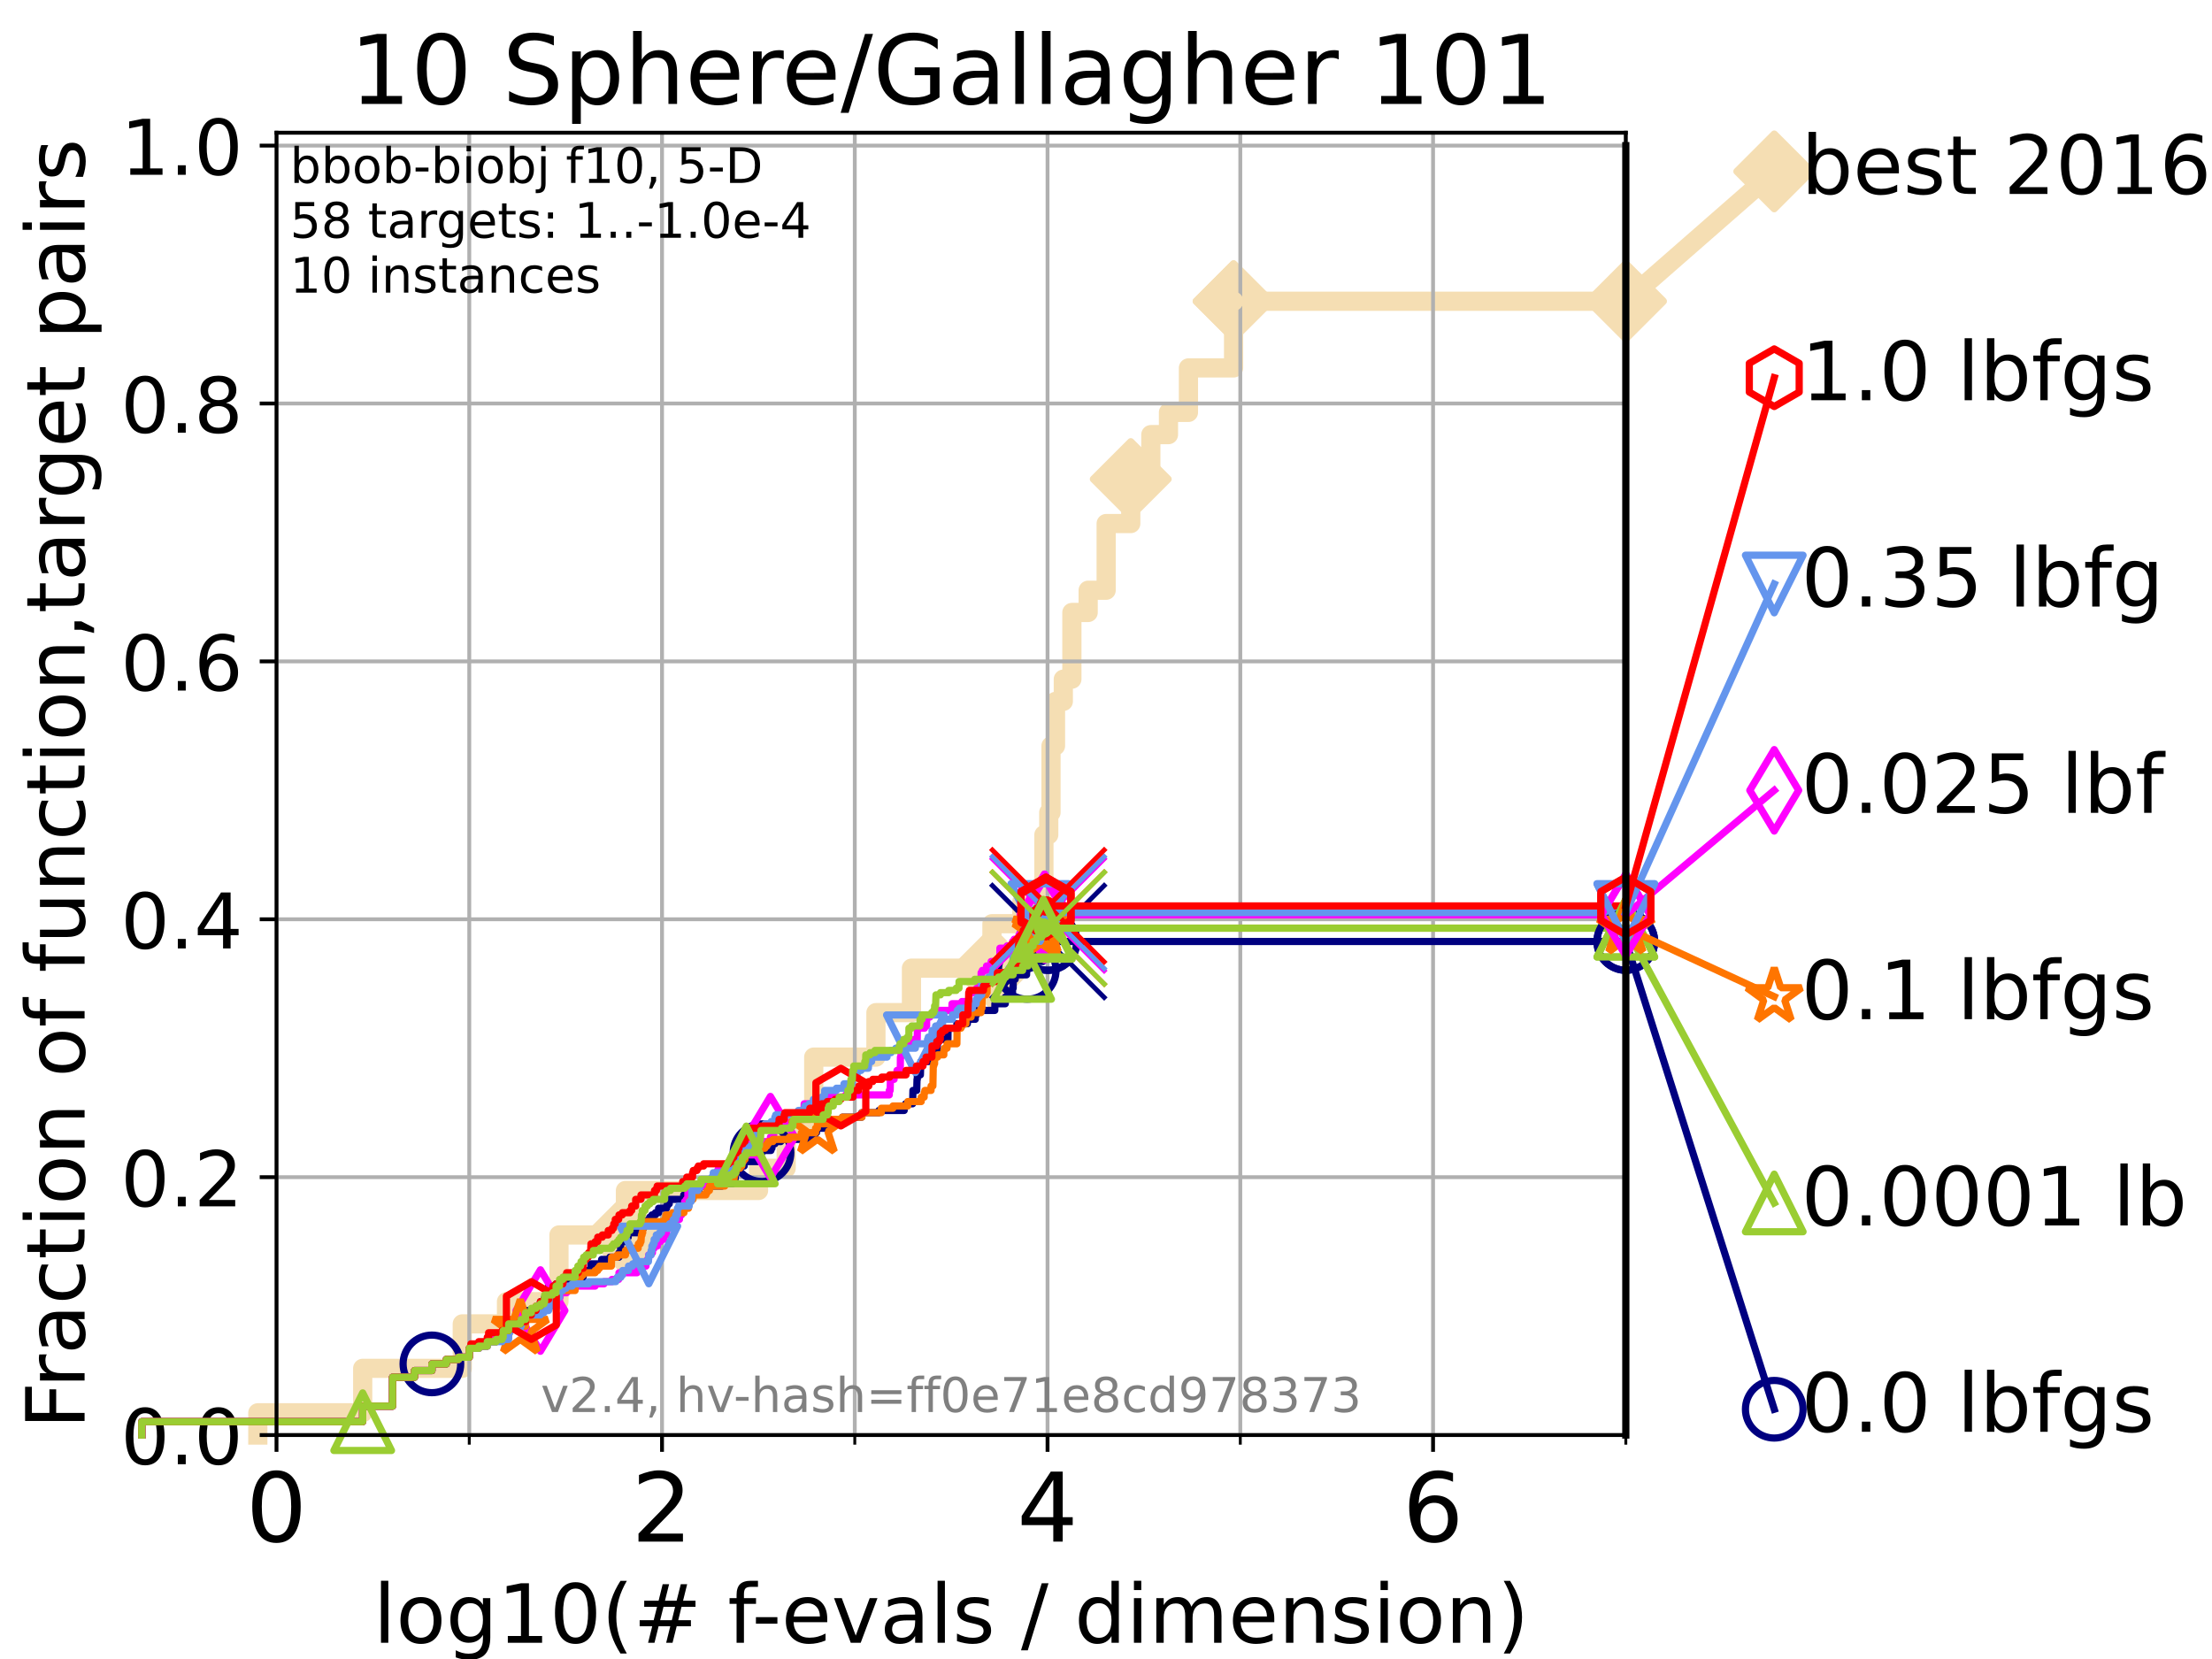 <?xml version="1.0" encoding="utf-8" standalone="no"?>
<!DOCTYPE svg PUBLIC "-//W3C//DTD SVG 1.1//EN"
  "http://www.w3.org/Graphics/SVG/1.1/DTD/svg11.dtd">
<!-- Created with matplotlib (https://matplotlib.org/) -->
<svg height="345.6pt" version="1.1" viewBox="0 0 460.8 345.6" width="460.8pt" xmlns="http://www.w3.org/2000/svg" xmlns:xlink="http://www.w3.org/1999/xlink">
 <defs>
  <style type="text/css">*{stroke-linecap:butt;stroke-linejoin:round;}</style>
 </defs>
 <g id="figure_1">
  <g id="patch_1">
   <path d="M 0 345.6 
L 460.8 345.6 
L 460.8 0 
L 0 0 
z
" style="fill:#ffffff;"/>
  </g>
  <g id="axes_1">
   <g id="patch_2">
    <path d="M 57.6 298.944 
L 338.688 298.944 
L 338.688 27.648 
L 57.6 27.648 
z
" style="fill:#ffffff;"/>
   </g>
   <g id="line2d_1">
    <path d="M 53.709 298.944 
L 53.709 294.313 
L 75.556 294.313 
L 75.556 285.05 
L 96.301 285.05 
L 96.301 275.788 
L 105.51 275.788 
L 105.51 271.157 
L 116.443 271.157 
L 116.443 257.263 
L 130.291 257.263 
L 130.291 248.001 
L 158.02 248.001 
L 158.02 243.37 
L 163.773 243.37 
L 163.773 234.107 
L 169.515 234.107 
L 169.515 220.214 
L 182.472 220.214 
L 182.472 210.951 
L 189.871 210.951 
L 189.871 201.689 
L 206.64 201.689 
L 206.64 192.426 
L 212.876 192.426 
L 212.876 187.795 
L 217.466 187.795 
L 217.466 173.901 
L 218.474 173.901 
L 218.474 169.27 
L 218.942 169.27 
L 218.942 155.377 
L 219.882 155.377 
L 219.882 146.114 
L 221.508 146.114 
L 221.508 141.483 
L 223.293 141.483 
L 223.293 127.589 
L 226.685 127.589 
L 226.685 122.958 
L 230.433 122.958 
L 230.433 109.065 
L 235.558 109.065 
L 235.558 99.802 
L 239.741 99.802 
L 239.741 90.54 
L 243.414 90.54 
L 243.414 85.909 
L 247.574 85.909 
L 247.574 76.646 
L 256.978 76.646 
L 256.978 62.753 
L 338.688 62.753 
" style="fill:none;stroke:#f5deb3;stroke-linecap:square;stroke-width:4;"/>
   </g>
   <g id="line2d_2">
    <defs>
     <path d="M 0 7.778 
L 7.778 0 
L 0 -7.778 
L -7.778 0 
z
" id="m0673b4d155" style="stroke:#f5deb3;stroke-linejoin:miter;stroke-width:1.5;"/>
    </defs>
    <g>
     <use style="fill:#f5deb3;stroke:#f5deb3;stroke-linejoin:miter;stroke-width:1.5;" x="130.291" xlink:href="#m0673b4d155" y="257.263"/>
     <use style="fill:#f5deb3;stroke:#f5deb3;stroke-linejoin:miter;stroke-width:1.5;" x="206.64" xlink:href="#m0673b4d155" y="201.689"/>
     <use style="fill:#f5deb3;stroke:#f5deb3;stroke-linejoin:miter;stroke-width:1.5;" x="235.558" xlink:href="#m0673b4d155" y="99.802"/>
     <use style="fill:#f5deb3;stroke:#f5deb3;stroke-linejoin:miter;stroke-width:1.5;" x="256.978" xlink:href="#m0673b4d155" y="62.753"/>
     <use style="fill:#f5deb3;stroke:#f5deb3;stroke-linejoin:miter;stroke-width:1.5;" x="256.978" xlink:href="#m0673b4d155" y="62.753"/>
     <use style="fill:#f5deb3;stroke:#f5deb3;stroke-linejoin:miter;stroke-width:1.5;" x="338.688" xlink:href="#m0673b4d155" y="62.753"/>
    </g>
   </g>
   <g id="line2d_3">
    <path style="fill:none;stroke:#f5deb3;stroke-linecap:square;stroke-width:4;"/>
    <g/>
   </g>
   <g id="line2d_4">
    <path d="M 338.688 62.753 
L 369.608 35.706 
" style="fill:none;stroke:#f5deb3;stroke-linecap:square;stroke-width:4;"/>
    <g>
     <use style="fill:#f5deb3;stroke:#f5deb3;stroke-linejoin:miter;stroke-width:1.5;" x="338.688" xlink:href="#m0673b4d155" y="62.753"/>
     <use style="fill:#f5deb3;stroke:#f5deb3;stroke-linejoin:miter;stroke-width:1.5;" x="369.608" xlink:href="#m0673b4d155" y="35.706"/>
    </g>
   </g>
   <g id="matplotlib.axis_1">
    <g id="xtick_1">
     <g id="line2d_5">
      <path clip-path="url(#pe3c7ae9f67)" d="M 57.6 298.944 
L 57.6 27.648 
" style="fill:none;stroke:#b0b0b0;stroke-linecap:square;stroke-width:0.8;"/>
     </g>
     <g id="line2d_6">
      <defs>
       <path d="M 0 0 
L 0 3.5 
" id="mdabd8152eb" style="stroke:#000000;stroke-width:0.8;"/>
      </defs>
      <g>
       <use style="stroke:#000000;stroke-width:0.8;" x="57.6" xlink:href="#mdabd8152eb" y="298.944"/>
      </g>
     </g>
     <g id="text_1">
      <!-- 0 -->
      <g transform="translate(51.237 321.141)scale(0.2 -0.2)">
       <defs>
        <path d="M 31.781 66.406 
Q 24.172 66.406 20.328 58.906 
Q 16.5 51.422 16.5 36.375 
Q 16.5 21.391 20.328 13.891 
Q 24.172 6.391 31.781 6.391 
Q 39.453 6.391 43.281 13.891 
Q 47.125 21.391 47.125 36.375 
Q 47.125 51.422 43.281 58.906 
Q 39.453 66.406 31.781 66.406 
z
M 31.781 74.219 
Q 44.047 74.219 50.516 64.516 
Q 56.984 54.828 56.984 36.375 
Q 56.984 17.969 50.516 8.266 
Q 44.047 -1.422 31.781 -1.422 
Q 19.531 -1.422 13.062 8.266 
Q 6.594 17.969 6.594 36.375 
Q 6.594 54.828 13.062 64.516 
Q 19.531 74.219 31.781 74.219 
z
" id="DejaVuSans-48"/>
       </defs>
       <use xlink:href="#DejaVuSans-48"/>
      </g>
     </g>
    </g>
    <g id="xtick_2">
     <g id="line2d_7">
      <path clip-path="url(#pe3c7ae9f67)" d="M 137.911 298.944 
L 137.911 27.648 
" style="fill:none;stroke:#b0b0b0;stroke-linecap:square;stroke-width:0.8;"/>
     </g>
     <g id="line2d_8">
      <g>
       <use style="stroke:#000000;stroke-width:0.8;" x="137.911" xlink:href="#mdabd8152eb" y="298.944"/>
      </g>
     </g>
     <g id="text_2">
      <!-- 2 -->
      <g transform="translate(131.548 321.141)scale(0.2 -0.2)">
       <defs>
        <path d="M 19.188 8.297 
L 53.609 8.297 
L 53.609 0 
L 7.328 0 
L 7.328 8.297 
Q 12.938 14.109 22.625 23.891 
Q 32.328 33.688 34.812 36.531 
Q 39.547 41.844 41.422 45.531 
Q 43.312 49.219 43.312 52.781 
Q 43.312 58.594 39.234 62.25 
Q 35.156 65.922 28.609 65.922 
Q 23.969 65.922 18.812 64.312 
Q 13.672 62.703 7.812 59.422 
L 7.812 69.391 
Q 13.766 71.781 18.938 73 
Q 24.125 74.219 28.422 74.219 
Q 39.75 74.219 46.484 68.547 
Q 53.219 62.891 53.219 53.422 
Q 53.219 48.922 51.531 44.891 
Q 49.859 40.875 45.406 35.406 
Q 44.188 33.984 37.641 27.219 
Q 31.109 20.453 19.188 8.297 
z
" id="DejaVuSans-50"/>
       </defs>
       <use xlink:href="#DejaVuSans-50"/>
      </g>
     </g>
    </g>
    <g id="xtick_3">
     <g id="line2d_9">
      <path clip-path="url(#pe3c7ae9f67)" d="M 218.222 298.944 
L 218.222 27.648 
" style="fill:none;stroke:#b0b0b0;stroke-linecap:square;stroke-width:0.8;"/>
     </g>
     <g id="line2d_10">
      <g>
       <use style="stroke:#000000;stroke-width:0.8;" x="218.222" xlink:href="#mdabd8152eb" y="298.944"/>
      </g>
     </g>
     <g id="text_3">
      <!-- 4 -->
      <g transform="translate(211.859 321.141)scale(0.2 -0.2)">
       <defs>
        <path d="M 37.797 64.312 
L 12.891 25.391 
L 37.797 25.391 
z
M 35.203 72.906 
L 47.609 72.906 
L 47.609 25.391 
L 58.016 25.391 
L 58.016 17.188 
L 47.609 17.188 
L 47.609 0 
L 37.797 0 
L 37.797 17.188 
L 4.891 17.188 
L 4.891 26.703 
z
" id="DejaVuSans-52"/>
       </defs>
       <use xlink:href="#DejaVuSans-52"/>
      </g>
     </g>
    </g>
    <g id="xtick_4">
     <g id="line2d_11">
      <path clip-path="url(#pe3c7ae9f67)" d="M 298.533 298.944 
L 298.533 27.648 
" style="fill:none;stroke:#b0b0b0;stroke-linecap:square;stroke-width:0.8;"/>
     </g>
     <g id="line2d_12">
      <g>
       <use style="stroke:#000000;stroke-width:0.8;" x="298.533" xlink:href="#mdabd8152eb" y="298.944"/>
      </g>
     </g>
     <g id="text_4">
      <!-- 6 -->
      <g transform="translate(292.17 321.141)scale(0.2 -0.2)">
       <defs>
        <path d="M 33.016 40.375 
Q 26.375 40.375 22.484 35.828 
Q 18.609 31.297 18.609 23.391 
Q 18.609 15.531 22.484 10.953 
Q 26.375 6.391 33.016 6.391 
Q 39.656 6.391 43.531 10.953 
Q 47.406 15.531 47.406 23.391 
Q 47.406 31.297 43.531 35.828 
Q 39.656 40.375 33.016 40.375 
z
M 52.594 71.297 
L 52.594 62.312 
Q 48.875 64.062 45.094 64.984 
Q 41.312 65.922 37.594 65.922 
Q 27.828 65.922 22.672 59.328 
Q 17.531 52.734 16.797 39.406 
Q 19.672 43.656 24.016 45.922 
Q 28.375 48.188 33.594 48.188 
Q 44.578 48.188 50.953 41.516 
Q 57.328 34.859 57.328 23.391 
Q 57.328 12.156 50.688 5.359 
Q 44.047 -1.422 33.016 -1.422 
Q 20.359 -1.422 13.672 8.266 
Q 6.984 17.969 6.984 36.375 
Q 6.984 53.656 15.188 63.938 
Q 23.391 74.219 37.203 74.219 
Q 40.922 74.219 44.703 73.484 
Q 48.484 72.75 52.594 71.297 
z
" id="DejaVuSans-54"/>
       </defs>
       <use xlink:href="#DejaVuSans-54"/>
      </g>
     </g>
    </g>
    <g id="xtick_5">
     <g id="line2d_13">
      <path clip-path="url(#pe3c7ae9f67)" d="M 97.755 298.944 
L 97.755 27.648 
" style="fill:none;stroke:#b0b0b0;stroke-linecap:square;stroke-width:0.8;"/>
     </g>
     <g id="line2d_14">
      <defs>
       <path d="M 0 0 
L 0 2 
" id="m12fedafe8c" style="stroke:#000000;stroke-width:0.6;"/>
      </defs>
      <g>
       <use style="stroke:#000000;stroke-width:0.6;" x="97.755" xlink:href="#m12fedafe8c" y="298.944"/>
      </g>
     </g>
    </g>
    <g id="xtick_6">
     <g id="line2d_15">
      <path clip-path="url(#pe3c7ae9f67)" d="M 178.066 298.944 
L 178.066 27.648 
" style="fill:none;stroke:#b0b0b0;stroke-linecap:square;stroke-width:0.8;"/>
     </g>
     <g id="line2d_16">
      <g>
       <use style="stroke:#000000;stroke-width:0.6;" x="178.066" xlink:href="#m12fedafe8c" y="298.944"/>
      </g>
     </g>
    </g>
    <g id="xtick_7">
     <g id="line2d_17">
      <path clip-path="url(#pe3c7ae9f67)" d="M 258.377 298.944 
L 258.377 27.648 
" style="fill:none;stroke:#b0b0b0;stroke-linecap:square;stroke-width:0.8;"/>
     </g>
     <g id="line2d_18">
      <g>
       <use style="stroke:#000000;stroke-width:0.6;" x="258.377" xlink:href="#m12fedafe8c" y="298.944"/>
      </g>
     </g>
    </g>
    <g id="xtick_8">
     <g id="line2d_19">
      <path clip-path="url(#pe3c7ae9f67)" d="M 338.688 298.944 
L 338.688 27.648 
" style="fill:none;stroke:#b0b0b0;stroke-linecap:square;stroke-width:0.8;"/>
     </g>
     <g id="line2d_20">
      <g>
       <use style="stroke:#000000;stroke-width:0.6;" x="338.688" xlink:href="#m12fedafe8c" y="298.944"/>
      </g>
     </g>
    </g>
    <g id="text_5">
     <!-- log10(# f-evals / dimension) -->
     <g transform="translate(77.764 342.218)scale(0.17 -0.17)">
      <defs>
       <path d="M 9.422 75.984 
L 18.406 75.984 
L 18.406 0 
L 9.422 0 
z
" id="DejaVuSans-108"/>
       <path d="M 30.609 48.391 
Q 23.391 48.391 19.188 42.75 
Q 14.984 37.109 14.984 27.297 
Q 14.984 17.484 19.156 11.844 
Q 23.344 6.203 30.609 6.203 
Q 37.797 6.203 41.984 11.859 
Q 46.188 17.531 46.188 27.297 
Q 46.188 37.016 41.984 42.703 
Q 37.797 48.391 30.609 48.391 
z
M 30.609 56 
Q 42.328 56 49.016 48.375 
Q 55.719 40.766 55.719 27.297 
Q 55.719 13.875 49.016 6.219 
Q 42.328 -1.422 30.609 -1.422 
Q 18.844 -1.422 12.172 6.219 
Q 5.516 13.875 5.516 27.297 
Q 5.516 40.766 12.172 48.375 
Q 18.844 56 30.609 56 
z
" id="DejaVuSans-111"/>
       <path d="M 45.406 27.984 
Q 45.406 37.75 41.375 43.109 
Q 37.359 48.484 30.078 48.484 
Q 22.859 48.484 18.828 43.109 
Q 14.797 37.75 14.797 27.984 
Q 14.797 18.266 18.828 12.891 
Q 22.859 7.516 30.078 7.516 
Q 37.359 7.516 41.375 12.891 
Q 45.406 18.266 45.406 27.984 
z
M 54.391 6.781 
Q 54.391 -7.172 48.188 -13.984 
Q 42 -20.797 29.203 -20.797 
Q 24.469 -20.797 20.266 -20.094 
Q 16.062 -19.391 12.109 -17.922 
L 12.109 -9.188 
Q 16.062 -11.328 19.922 -12.344 
Q 23.781 -13.375 27.781 -13.375 
Q 36.625 -13.375 41.016 -8.766 
Q 45.406 -4.156 45.406 5.172 
L 45.406 9.625 
Q 42.625 4.781 38.281 2.391 
Q 33.938 0 27.875 0 
Q 17.828 0 11.672 7.656 
Q 5.516 15.328 5.516 27.984 
Q 5.516 40.672 11.672 48.328 
Q 17.828 56 27.875 56 
Q 33.938 56 38.281 53.609 
Q 42.625 51.219 45.406 46.391 
L 45.406 54.688 
L 54.391 54.688 
z
" id="DejaVuSans-103"/>
       <path d="M 12.406 8.297 
L 28.516 8.297 
L 28.516 63.922 
L 10.984 60.406 
L 10.984 69.391 
L 28.422 72.906 
L 38.281 72.906 
L 38.281 8.297 
L 54.391 8.297 
L 54.391 0 
L 12.406 0 
z
" id="DejaVuSans-49"/>
       <path d="M 31 75.875 
Q 24.469 64.656 21.281 53.656 
Q 18.109 42.672 18.109 31.391 
Q 18.109 20.125 21.312 9.062 
Q 24.516 -2 31 -13.188 
L 23.188 -13.188 
Q 15.875 -1.703 12.234 9.375 
Q 8.594 20.453 8.594 31.391 
Q 8.594 42.281 12.203 53.312 
Q 15.828 64.359 23.188 75.875 
z
" id="DejaVuSans-40"/>
       <path d="M 51.125 44 
L 36.922 44 
L 32.812 27.688 
L 47.125 27.688 
z
M 43.797 71.781 
L 38.719 51.516 
L 52.984 51.516 
L 58.109 71.781 
L 65.922 71.781 
L 60.891 51.516 
L 76.125 51.516 
L 76.125 44 
L 58.984 44 
L 54.984 27.688 
L 70.516 27.688 
L 70.516 20.219 
L 53.078 20.219 
L 48 0 
L 40.188 0 
L 45.219 20.219 
L 30.906 20.219 
L 25.875 0 
L 18.016 0 
L 23.094 20.219 
L 7.719 20.219 
L 7.719 27.688 
L 24.906 27.688 
L 29 44 
L 13.281 44 
L 13.281 51.516 
L 30.906 51.516 
L 35.891 71.781 
z
" id="DejaVuSans-35"/>
       <path id="DejaVuSans-32"/>
       <path d="M 37.109 75.984 
L 37.109 68.5 
L 28.516 68.5 
Q 23.688 68.5 21.797 66.547 
Q 19.922 64.594 19.922 59.516 
L 19.922 54.688 
L 34.719 54.688 
L 34.719 47.703 
L 19.922 47.703 
L 19.922 0 
L 10.891 0 
L 10.891 47.703 
L 2.297 47.703 
L 2.297 54.688 
L 10.891 54.688 
L 10.891 58.5 
Q 10.891 67.625 15.141 71.797 
Q 19.391 75.984 28.609 75.984 
z
" id="DejaVuSans-102"/>
       <path d="M 4.891 31.391 
L 31.203 31.391 
L 31.203 23.391 
L 4.891 23.391 
z
" id="DejaVuSans-45"/>
       <path d="M 56.203 29.594 
L 56.203 25.203 
L 14.891 25.203 
Q 15.484 15.922 20.484 11.062 
Q 25.484 6.203 34.422 6.203 
Q 39.594 6.203 44.453 7.469 
Q 49.312 8.734 54.109 11.281 
L 54.109 2.781 
Q 49.266 0.734 44.188 -0.344 
Q 39.109 -1.422 33.891 -1.422 
Q 20.797 -1.422 13.156 6.188 
Q 5.516 13.812 5.516 26.812 
Q 5.516 40.234 12.766 48.109 
Q 20.016 56 32.328 56 
Q 43.359 56 49.781 48.891 
Q 56.203 41.797 56.203 29.594 
z
M 47.219 32.234 
Q 47.125 39.594 43.094 43.984 
Q 39.062 48.391 32.422 48.391 
Q 24.906 48.391 20.391 44.141 
Q 15.875 39.891 15.188 32.172 
z
" id="DejaVuSans-101"/>
       <path d="M 2.984 54.688 
L 12.5 54.688 
L 29.594 8.797 
L 46.688 54.688 
L 56.203 54.688 
L 35.688 0 
L 23.484 0 
z
" id="DejaVuSans-118"/>
       <path d="M 34.281 27.484 
Q 23.391 27.484 19.188 25 
Q 14.984 22.516 14.984 16.5 
Q 14.984 11.719 18.141 8.906 
Q 21.297 6.109 26.703 6.109 
Q 34.188 6.109 38.703 11.406 
Q 43.219 16.703 43.219 25.484 
L 43.219 27.484 
z
M 52.203 31.203 
L 52.203 0 
L 43.219 0 
L 43.219 8.297 
Q 40.141 3.328 35.547 0.953 
Q 30.953 -1.422 24.312 -1.422 
Q 15.922 -1.422 10.953 3.297 
Q 6 8.016 6 15.922 
Q 6 25.141 12.172 29.828 
Q 18.359 34.516 30.609 34.516 
L 43.219 34.516 
L 43.219 35.406 
Q 43.219 41.609 39.141 45 
Q 35.062 48.391 27.688 48.391 
Q 23 48.391 18.547 47.266 
Q 14.109 46.141 10.016 43.891 
L 10.016 52.203 
Q 14.938 54.109 19.578 55.047 
Q 24.219 56 28.609 56 
Q 40.484 56 46.344 49.844 
Q 52.203 43.703 52.203 31.203 
z
" id="DejaVuSans-97"/>
       <path d="M 44.281 53.078 
L 44.281 44.578 
Q 40.484 46.531 36.375 47.5 
Q 32.281 48.484 27.875 48.484 
Q 21.188 48.484 17.844 46.438 
Q 14.5 44.391 14.5 40.281 
Q 14.5 37.156 16.891 35.375 
Q 19.281 33.594 26.516 31.984 
L 29.594 31.297 
Q 39.156 29.25 43.188 25.516 
Q 47.219 21.781 47.219 15.094 
Q 47.219 7.469 41.188 3.016 
Q 35.156 -1.422 24.609 -1.422 
Q 20.219 -1.422 15.453 -0.562 
Q 10.688 0.297 5.422 2 
L 5.422 11.281 
Q 10.406 8.688 15.234 7.391 
Q 20.062 6.109 24.812 6.109 
Q 31.156 6.109 34.562 8.281 
Q 37.984 10.453 37.984 14.406 
Q 37.984 18.062 35.516 20.016 
Q 33.062 21.969 24.703 23.781 
L 21.578 24.516 
Q 13.234 26.266 9.516 29.906 
Q 5.812 33.547 5.812 39.891 
Q 5.812 47.609 11.281 51.797 
Q 16.75 56 26.812 56 
Q 31.781 56 36.172 55.266 
Q 40.578 54.547 44.281 53.078 
z
" id="DejaVuSans-115"/>
       <path d="M 25.391 72.906 
L 33.688 72.906 
L 8.297 -9.281 
L 0 -9.281 
z
" id="DejaVuSans-47"/>
       <path d="M 45.406 46.391 
L 45.406 75.984 
L 54.391 75.984 
L 54.391 0 
L 45.406 0 
L 45.406 8.203 
Q 42.578 3.328 38.25 0.953 
Q 33.938 -1.422 27.875 -1.422 
Q 17.969 -1.422 11.734 6.484 
Q 5.516 14.406 5.516 27.297 
Q 5.516 40.188 11.734 48.094 
Q 17.969 56 27.875 56 
Q 33.938 56 38.25 53.625 
Q 42.578 51.266 45.406 46.391 
z
M 14.797 27.297 
Q 14.797 17.391 18.875 11.75 
Q 22.953 6.109 30.078 6.109 
Q 37.203 6.109 41.297 11.75 
Q 45.406 17.391 45.406 27.297 
Q 45.406 37.203 41.297 42.844 
Q 37.203 48.484 30.078 48.484 
Q 22.953 48.484 18.875 42.844 
Q 14.797 37.203 14.797 27.297 
z
" id="DejaVuSans-100"/>
       <path d="M 9.422 54.688 
L 18.406 54.688 
L 18.406 0 
L 9.422 0 
z
M 9.422 75.984 
L 18.406 75.984 
L 18.406 64.594 
L 9.422 64.594 
z
" id="DejaVuSans-105"/>
       <path d="M 52 44.188 
Q 55.375 50.25 60.062 53.125 
Q 64.75 56 71.094 56 
Q 79.641 56 84.281 50.016 
Q 88.922 44.047 88.922 33.016 
L 88.922 0 
L 79.891 0 
L 79.891 32.719 
Q 79.891 40.578 77.094 44.375 
Q 74.312 48.188 68.609 48.188 
Q 61.625 48.188 57.562 43.547 
Q 53.516 38.922 53.516 30.906 
L 53.516 0 
L 44.484 0 
L 44.484 32.719 
Q 44.484 40.625 41.703 44.406 
Q 38.922 48.188 33.109 48.188 
Q 26.219 48.188 22.156 43.531 
Q 18.109 38.875 18.109 30.906 
L 18.109 0 
L 9.078 0 
L 9.078 54.688 
L 18.109 54.688 
L 18.109 46.188 
Q 21.188 51.219 25.484 53.609 
Q 29.781 56 35.688 56 
Q 41.656 56 45.828 52.969 
Q 50 49.953 52 44.188 
z
" id="DejaVuSans-109"/>
       <path d="M 54.891 33.016 
L 54.891 0 
L 45.906 0 
L 45.906 32.719 
Q 45.906 40.484 42.875 44.328 
Q 39.844 48.188 33.797 48.188 
Q 26.516 48.188 22.312 43.547 
Q 18.109 38.922 18.109 30.906 
L 18.109 0 
L 9.078 0 
L 9.078 54.688 
L 18.109 54.688 
L 18.109 46.188 
Q 21.344 51.125 25.703 53.562 
Q 30.078 56 35.797 56 
Q 45.219 56 50.047 50.172 
Q 54.891 44.344 54.891 33.016 
z
" id="DejaVuSans-110"/>
       <path d="M 8.016 75.875 
L 15.828 75.875 
Q 23.141 64.359 26.781 53.312 
Q 30.422 42.281 30.422 31.391 
Q 30.422 20.453 26.781 9.375 
Q 23.141 -1.703 15.828 -13.188 
L 8.016 -13.188 
Q 14.5 -2 17.703 9.062 
Q 20.906 20.125 20.906 31.391 
Q 20.906 42.672 17.703 53.656 
Q 14.5 64.656 8.016 75.875 
z
" id="DejaVuSans-41"/>
      </defs>
      <use xlink:href="#DejaVuSans-108"/>
      <use x="27.783" xlink:href="#DejaVuSans-111"/>
      <use x="88.965" xlink:href="#DejaVuSans-103"/>
      <use x="152.441" xlink:href="#DejaVuSans-49"/>
      <use x="216.064" xlink:href="#DejaVuSans-48"/>
      <use x="279.688" xlink:href="#DejaVuSans-40"/>
      <use x="318.701" xlink:href="#DejaVuSans-35"/>
      <use x="402.49" xlink:href="#DejaVuSans-32"/>
      <use x="434.277" xlink:href="#DejaVuSans-102"/>
      <use x="463.982" xlink:href="#DejaVuSans-45"/>
      <use x="500.066" xlink:href="#DejaVuSans-101"/>
      <use x="561.59" xlink:href="#DejaVuSans-118"/>
      <use x="620.77" xlink:href="#DejaVuSans-97"/>
      <use x="682.049" xlink:href="#DejaVuSans-108"/>
      <use x="709.832" xlink:href="#DejaVuSans-115"/>
      <use x="761.932" xlink:href="#DejaVuSans-32"/>
      <use x="793.719" xlink:href="#DejaVuSans-47"/>
      <use x="827.41" xlink:href="#DejaVuSans-32"/>
      <use x="859.197" xlink:href="#DejaVuSans-100"/>
      <use x="922.674" xlink:href="#DejaVuSans-105"/>
      <use x="950.457" xlink:href="#DejaVuSans-109"/>
      <use x="1047.869" xlink:href="#DejaVuSans-101"/>
      <use x="1109.393" xlink:href="#DejaVuSans-110"/>
      <use x="1172.771" xlink:href="#DejaVuSans-115"/>
      <use x="1224.871" xlink:href="#DejaVuSans-105"/>
      <use x="1252.654" xlink:href="#DejaVuSans-111"/>
      <use x="1313.836" xlink:href="#DejaVuSans-110"/>
      <use x="1377.215" xlink:href="#DejaVuSans-41"/>
     </g>
    </g>
   </g>
   <g id="matplotlib.axis_2">
    <g id="ytick_1">
     <g id="line2d_21">
      <path clip-path="url(#pe3c7ae9f67)" d="M 57.6 298.944 
L 338.688 298.944 
" style="fill:none;stroke:#b0b0b0;stroke-linecap:square;stroke-width:0.8;"/>
     </g>
     <g id="line2d_22">
      <defs>
       <path d="M 0 0 
L -3.5 0 
" id="m86b043aa4a" style="stroke:#000000;stroke-width:0.8;"/>
      </defs>
      <g>
       <use style="stroke:#000000;stroke-width:0.8;" x="57.6" xlink:href="#m86b043aa4a" y="298.944"/>
      </g>
     </g>
     <g id="text_6">
      <!-- 0.0 -->
      <g transform="translate(25.155 305.023)scale(0.16 -0.16)">
       <defs>
        <path d="M 10.688 12.406 
L 21 12.406 
L 21 0 
L 10.688 0 
z
" id="DejaVuSans-46"/>
       </defs>
       <use xlink:href="#DejaVuSans-48"/>
       <use x="63.623" xlink:href="#DejaVuSans-46"/>
       <use x="95.41" xlink:href="#DejaVuSans-48"/>
      </g>
     </g>
    </g>
    <g id="ytick_2">
     <g id="line2d_23">
      <path clip-path="url(#pe3c7ae9f67)" d="M 57.6 245.222 
L 338.688 245.222 
" style="fill:none;stroke:#b0b0b0;stroke-linecap:square;stroke-width:0.8;"/>
     </g>
     <g id="line2d_24">
      <g>
       <use style="stroke:#000000;stroke-width:0.8;" x="57.6" xlink:href="#m86b043aa4a" y="245.222"/>
      </g>
     </g>
     <g id="text_7">
      <!-- 0.2 -->
      <g transform="translate(25.155 251.301)scale(0.16 -0.16)">
       <use xlink:href="#DejaVuSans-48"/>
       <use x="63.623" xlink:href="#DejaVuSans-46"/>
       <use x="95.41" xlink:href="#DejaVuSans-50"/>
      </g>
     </g>
    </g>
    <g id="ytick_3">
     <g id="line2d_25">
      <path clip-path="url(#pe3c7ae9f67)" d="M 57.6 191.5 
L 338.688 191.5 
" style="fill:none;stroke:#b0b0b0;stroke-linecap:square;stroke-width:0.8;"/>
     </g>
     <g id="line2d_26">
      <g>
       <use style="stroke:#000000;stroke-width:0.8;" x="57.6" xlink:href="#m86b043aa4a" y="191.5"/>
      </g>
     </g>
     <g id="text_8">
      <!-- 0.4 -->
      <g transform="translate(25.155 197.579)scale(0.16 -0.16)">
       <use xlink:href="#DejaVuSans-48"/>
       <use x="63.623" xlink:href="#DejaVuSans-46"/>
       <use x="95.41" xlink:href="#DejaVuSans-52"/>
      </g>
     </g>
    </g>
    <g id="ytick_4">
     <g id="line2d_27">
      <path clip-path="url(#pe3c7ae9f67)" d="M 57.6 137.778 
L 338.688 137.778 
" style="fill:none;stroke:#b0b0b0;stroke-linecap:square;stroke-width:0.8;"/>
     </g>
     <g id="line2d_28">
      <g>
       <use style="stroke:#000000;stroke-width:0.8;" x="57.6" xlink:href="#m86b043aa4a" y="137.778"/>
      </g>
     </g>
     <g id="text_9">
      <!-- 0.6 -->
      <g transform="translate(25.155 143.857)scale(0.16 -0.16)">
       <use xlink:href="#DejaVuSans-48"/>
       <use x="63.623" xlink:href="#DejaVuSans-46"/>
       <use x="95.41" xlink:href="#DejaVuSans-54"/>
      </g>
     </g>
    </g>
    <g id="ytick_5">
     <g id="line2d_29">
      <path clip-path="url(#pe3c7ae9f67)" d="M 57.6 84.056 
L 338.688 84.056 
" style="fill:none;stroke:#b0b0b0;stroke-linecap:square;stroke-width:0.8;"/>
     </g>
     <g id="line2d_30">
      <g>
       <use style="stroke:#000000;stroke-width:0.8;" x="57.6" xlink:href="#m86b043aa4a" y="84.056"/>
      </g>
     </g>
     <g id="text_10">
      <!-- 0.8 -->
      <g transform="translate(25.155 90.135)scale(0.16 -0.16)">
       <defs>
        <path d="M 31.781 34.625 
Q 24.75 34.625 20.719 30.859 
Q 16.703 27.094 16.703 20.516 
Q 16.703 13.922 20.719 10.156 
Q 24.75 6.391 31.781 6.391 
Q 38.812 6.391 42.859 10.172 
Q 46.922 13.969 46.922 20.516 
Q 46.922 27.094 42.891 30.859 
Q 38.875 34.625 31.781 34.625 
z
M 21.922 38.812 
Q 15.578 40.375 12.031 44.719 
Q 8.5 49.078 8.5 55.328 
Q 8.5 64.062 14.719 69.141 
Q 20.953 74.219 31.781 74.219 
Q 42.672 74.219 48.875 69.141 
Q 55.078 64.062 55.078 55.328 
Q 55.078 49.078 51.531 44.719 
Q 48 40.375 41.703 38.812 
Q 48.828 37.156 52.797 32.312 
Q 56.781 27.484 56.781 20.516 
Q 56.781 9.906 50.312 4.234 
Q 43.844 -1.422 31.781 -1.422 
Q 19.734 -1.422 13.25 4.234 
Q 6.781 9.906 6.781 20.516 
Q 6.781 27.484 10.781 32.312 
Q 14.797 37.156 21.922 38.812 
z
M 18.312 54.391 
Q 18.312 48.734 21.844 45.562 
Q 25.391 42.391 31.781 42.391 
Q 38.141 42.391 41.719 45.562 
Q 45.312 48.734 45.312 54.391 
Q 45.312 60.062 41.719 63.234 
Q 38.141 66.406 31.781 66.406 
Q 25.391 66.406 21.844 63.234 
Q 18.312 60.062 18.312 54.391 
z
" id="DejaVuSans-56"/>
       </defs>
       <use xlink:href="#DejaVuSans-48"/>
       <use x="63.623" xlink:href="#DejaVuSans-46"/>
       <use x="95.41" xlink:href="#DejaVuSans-56"/>
      </g>
     </g>
    </g>
    <g id="ytick_6">
     <g id="line2d_31">
      <path clip-path="url(#pe3c7ae9f67)" d="M 57.6 30.334 
L 338.688 30.334 
" style="fill:none;stroke:#b0b0b0;stroke-linecap:square;stroke-width:0.8;"/>
     </g>
     <g id="line2d_32">
      <g>
       <use style="stroke:#000000;stroke-width:0.8;" x="57.6" xlink:href="#m86b043aa4a" y="30.334"/>
      </g>
     </g>
     <g id="text_11">
      <!-- 1.0 -->
      <g transform="translate(25.155 36.413)scale(0.16 -0.16)">
       <use xlink:href="#DejaVuSans-49"/>
       <use x="63.623" xlink:href="#DejaVuSans-46"/>
       <use x="95.41" xlink:href="#DejaVuSans-48"/>
      </g>
     </g>
    </g>
    <g id="text_12">
     <!-- Fraction of function,target pairs -->
     <g transform="translate(17.62 297.681)rotate(-90)scale(0.17 -0.17)">
      <defs>
       <path d="M 9.812 72.906 
L 51.703 72.906 
L 51.703 64.594 
L 19.672 64.594 
L 19.672 43.109 
L 48.578 43.109 
L 48.578 34.812 
L 19.672 34.812 
L 19.672 0 
L 9.812 0 
z
" id="DejaVuSans-70"/>
       <path d="M 41.109 46.297 
Q 39.594 47.172 37.812 47.578 
Q 36.031 48 33.891 48 
Q 26.266 48 22.188 43.047 
Q 18.109 38.094 18.109 28.812 
L 18.109 0 
L 9.078 0 
L 9.078 54.688 
L 18.109 54.688 
L 18.109 46.188 
Q 20.953 51.172 25.484 53.578 
Q 30.031 56 36.531 56 
Q 37.453 56 38.578 55.875 
Q 39.703 55.766 41.062 55.516 
z
" id="DejaVuSans-114"/>
       <path d="M 48.781 52.594 
L 48.781 44.188 
Q 44.969 46.297 41.141 47.344 
Q 37.312 48.391 33.406 48.391 
Q 24.656 48.391 19.812 42.844 
Q 14.984 37.312 14.984 27.297 
Q 14.984 17.281 19.812 11.734 
Q 24.656 6.203 33.406 6.203 
Q 37.312 6.203 41.141 7.25 
Q 44.969 8.297 48.781 10.406 
L 48.781 2.094 
Q 45.016 0.344 40.984 -0.531 
Q 36.969 -1.422 32.422 -1.422 
Q 20.062 -1.422 12.781 6.344 
Q 5.516 14.109 5.516 27.297 
Q 5.516 40.672 12.859 48.328 
Q 20.219 56 33.016 56 
Q 37.156 56 41.109 55.141 
Q 45.062 54.297 48.781 52.594 
z
" id="DejaVuSans-99"/>
       <path d="M 18.312 70.219 
L 18.312 54.688 
L 36.812 54.688 
L 36.812 47.703 
L 18.312 47.703 
L 18.312 18.016 
Q 18.312 11.328 20.141 9.422 
Q 21.969 7.516 27.594 7.516 
L 36.812 7.516 
L 36.812 0 
L 27.594 0 
Q 17.188 0 13.234 3.875 
Q 9.281 7.766 9.281 18.016 
L 9.281 47.703 
L 2.688 47.703 
L 2.688 54.688 
L 9.281 54.688 
L 9.281 70.219 
z
" id="DejaVuSans-116"/>
       <path d="M 8.5 21.578 
L 8.5 54.688 
L 17.484 54.688 
L 17.484 21.922 
Q 17.484 14.156 20.5 10.266 
Q 23.531 6.391 29.594 6.391 
Q 36.859 6.391 41.078 11.031 
Q 45.312 15.672 45.312 23.688 
L 45.312 54.688 
L 54.297 54.688 
L 54.297 0 
L 45.312 0 
L 45.312 8.406 
Q 42.047 3.422 37.719 1 
Q 33.406 -1.422 27.688 -1.422 
Q 18.266 -1.422 13.375 4.438 
Q 8.5 10.297 8.5 21.578 
z
M 31.109 56 
z
" id="DejaVuSans-117"/>
       <path d="M 11.719 12.406 
L 22.016 12.406 
L 22.016 4 
L 14.016 -11.625 
L 7.719 -11.625 
L 11.719 4 
z
" id="DejaVuSans-44"/>
       <path d="M 18.109 8.203 
L 18.109 -20.797 
L 9.078 -20.797 
L 9.078 54.688 
L 18.109 54.688 
L 18.109 46.391 
Q 20.953 51.266 25.266 53.625 
Q 29.594 56 35.594 56 
Q 45.562 56 51.781 48.094 
Q 58.016 40.188 58.016 27.297 
Q 58.016 14.406 51.781 6.484 
Q 45.562 -1.422 35.594 -1.422 
Q 29.594 -1.422 25.266 0.953 
Q 20.953 3.328 18.109 8.203 
z
M 48.688 27.297 
Q 48.688 37.203 44.609 42.844 
Q 40.531 48.484 33.406 48.484 
Q 26.266 48.484 22.188 42.844 
Q 18.109 37.203 18.109 27.297 
Q 18.109 17.391 22.188 11.75 
Q 26.266 6.109 33.406 6.109 
Q 40.531 6.109 44.609 11.75 
Q 48.688 17.391 48.688 27.297 
z
" id="DejaVuSans-112"/>
      </defs>
      <use xlink:href="#DejaVuSans-70"/>
      <use x="50.27" xlink:href="#DejaVuSans-114"/>
      <use x="91.383" xlink:href="#DejaVuSans-97"/>
      <use x="152.662" xlink:href="#DejaVuSans-99"/>
      <use x="207.643" xlink:href="#DejaVuSans-116"/>
      <use x="246.852" xlink:href="#DejaVuSans-105"/>
      <use x="274.635" xlink:href="#DejaVuSans-111"/>
      <use x="335.816" xlink:href="#DejaVuSans-110"/>
      <use x="399.195" xlink:href="#DejaVuSans-32"/>
      <use x="430.982" xlink:href="#DejaVuSans-111"/>
      <use x="492.164" xlink:href="#DejaVuSans-102"/>
      <use x="527.369" xlink:href="#DejaVuSans-32"/>
      <use x="559.156" xlink:href="#DejaVuSans-102"/>
      <use x="594.361" xlink:href="#DejaVuSans-117"/>
      <use x="657.74" xlink:href="#DejaVuSans-110"/>
      <use x="721.119" xlink:href="#DejaVuSans-99"/>
      <use x="776.1" xlink:href="#DejaVuSans-116"/>
      <use x="815.309" xlink:href="#DejaVuSans-105"/>
      <use x="843.092" xlink:href="#DejaVuSans-111"/>
      <use x="904.273" xlink:href="#DejaVuSans-110"/>
      <use x="967.652" xlink:href="#DejaVuSans-44"/>
      <use x="999.439" xlink:href="#DejaVuSans-116"/>
      <use x="1038.648" xlink:href="#DejaVuSans-97"/>
      <use x="1099.928" xlink:href="#DejaVuSans-114"/>
      <use x="1139.291" xlink:href="#DejaVuSans-103"/>
      <use x="1202.768" xlink:href="#DejaVuSans-101"/>
      <use x="1264.291" xlink:href="#DejaVuSans-116"/>
      <use x="1303.5" xlink:href="#DejaVuSans-32"/>
      <use x="1335.287" xlink:href="#DejaVuSans-112"/>
      <use x="1398.764" xlink:href="#DejaVuSans-97"/>
      <use x="1460.043" xlink:href="#DejaVuSans-105"/>
      <use x="1487.826" xlink:href="#DejaVuSans-114"/>
      <use x="1528.939" xlink:href="#DejaVuSans-115"/>
     </g>
    </g>
   </g>
   <g id="line2d_33">
    <defs>
     <path d="M 0 1.5 
C 0.398 1.5 0.779 1.342 1.061 1.061 
C 1.342 0.779 1.5 0.398 1.5 0 
C 1.5 -0.398 1.342 -0.779 1.061 -1.061 
C 0.779 -1.342 0.398 -1.5 0 -1.5 
C -0.398 -1.5 -0.779 -1.342 -1.061 -1.061 
C -1.342 -0.779 -1.5 -0.398 -1.5 0 
C -1.5 0.398 -1.342 0.779 -1.061 1.061 
C -0.779 1.342 -0.398 1.5 0 1.5 
z
" id="mcd837513d4" style="stroke:#f5deb3;"/>
    </defs>
    <g>
     <use style="fill:#f5deb3;stroke:#f5deb3;" x="256.978" xlink:href="#mcd837513d4" y="62.753"/>
     <use style="fill:#f5deb3;stroke:#f5deb3;" x="256.978" xlink:href="#mcd837513d4" y="62.753"/>
    </g>
   </g>
   <g id="line2d_34">
    <defs>
     <path d="M 0 1.5 
C 0.398 1.5 0.779 1.342 1.061 1.061 
C 1.342 0.779 1.5 0.398 1.5 0 
C 1.5 -0.398 1.342 -0.779 1.061 -1.061 
C 0.779 -1.342 0.398 -1.5 0 -1.5 
C -0.398 -1.5 -0.779 -1.342 -1.061 -1.061 
C -1.342 -0.779 -1.5 -0.398 -1.5 0 
C -1.5 0.398 -1.342 0.779 -1.061 1.061 
C -0.779 1.342 -0.398 1.5 0 1.5 
z
" id="mb26fa928ac" style="stroke:#000080;"/>
    </defs>
    <g>
     <use style="fill:#000080;stroke:#000080;" x="218.32" xlink:href="#mb26fa928ac" y="196.131"/>
     <use style="fill:#000080;stroke:#000080;" x="218.32" xlink:href="#mb26fa928ac" y="196.131"/>
    </g>
   </g>
   <g id="line2d_35">
    <path d="M 29.533 298.944 
L 29.533 296.165 
L 75.556 296.165 
L 75.556 292.923 
L 81.776 292.923 
L 81.776 286.903 
L 86.351 286.903 
L 86.351 285.514 
L 89.973 285.514 
L 89.973 284.124 
L 92.969 284.124 
L 92.969 283.198 
L 95.526 283.198 
L 95.526 282.735 
L 97.755 282.735 
L 97.755 280.882 
L 99.732 280.882 
L 99.732 280.419 
L 101.507 280.419 
L 101.507 279.493 
L 103.372 279.493 
L 103.372 278.104 
L 104.592 278.104 
L 104.592 277.64 
L 105.952 277.64 
L 105.952 276.251 
L 106.169 276.251 
L 106.169 275.325 
L 108.389 275.325 
L 108.389 274.862 
L 109.491 274.862 
L 109.491 273.472 
L 109.668 273.472 
L 109.668 273.009 
L 111.663 273.009 
L 111.663 272.546 
L 112.581 272.546 
L 112.581 271.157 
L 113.311 271.157 
L 113.311 270.694 
L 113.454 270.694 
L 113.454 270.231 
L 114.284 270.231 
L 114.284 267.915 
L 115.835 267.915 
L 115.835 267.452 
L 117.931 267.452 
L 118.04 266.526 
L 121.037 266.526 
L 121.037 266.062 
L 121.49 266.062 
L 121.579 264.673 
L 123.111 264.673 
L 123.111 263.284 
L 125.328 263.284 
L 125.328 262.357 
L 127.035 262.357 
L 127.035 261.894 
L 128.944 261.894 
L 128.944 260.968 
L 129.291 260.968 
L 129.291 258.653 
L 130.559 258.653 
L 130.559 257.726 
L 130.875 257.726 
L 130.875 256.8 
L 132.94 256.8 
L 132.94 255.874 
L 134.063 255.874 
L 134.063 254.484 
L 135.077 254.484 
L 135.077 254.021 
L 135.362 254.021 
L 135.362 253.558 
L 135.8 253.558 
L 135.8 253.095 
L 136.532 253.095 
L 136.532 252.632 
L 137.199 252.632 
L 137.199 251.706 
L 138.861 251.706 
L 138.861 251.243 
L 139.025 251.243 
L 139.025 250.779 
L 139.414 250.779 
L 139.414 249.853 
L 142.433 249.853 
L 142.433 248.927 
L 144.748 248.927 
L 144.748 248.001 
L 145.576 248.001 
L 145.576 247.075 
L 150.395 247.075 
L 150.395 246.611 
L 152.617 246.611 
L 152.617 245.685 
L 153.135 245.685 
L 153.222 244.296 
L 153.309 244.296 
L 153.309 243.37 
L 153.566 243.37 
L 153.566 242.906 
L 155.025 242.906 
L 155.025 241.98 
L 157.743 241.98 
L 157.743 241.517 
L 157.876 241.517 
L 157.876 241.054 
L 158.487 241.054 
L 158.487 240.128 
L 158.743 240.128 
L 158.743 239.665 
L 160.604 239.665 
L 160.604 239.201 
L 160.812 239.201 
L 160.812 238.275 
L 161.429 238.275 
L 161.429 237.812 
L 162.653 237.812 
L 162.653 237.349 
L 168.692 237.349 
L 168.692 236.886 
L 169.69 236.886 
L 169.69 235.96 
L 170.092 235.96 
L 170.092 235.033 
L 172.044 235.033 
L 172.094 234.107 
L 175.4 234.107 
L 175.509 232.718 
L 179.515 232.718 
L 179.515 231.792 
L 183.097 231.792 
L 183.097 231.328 
L 188.359 231.328 
L 188.359 230.402 
L 188.639 230.402 
L 188.639 229.939 
L 190.118 229.939 
L 190.18 227.16 
L 190.964 227.16 
L 191.033 224.845 
L 191.093 224.845 
L 191.093 223.918 
L 191.735 223.918 
L 191.828 221.14 
L 193.45 221.14 
L 193.45 220.677 
L 194.039 220.677 
L 194.039 219.75 
L 195.028 219.75 
L 195.028 218.824 
L 195.27 218.824 
L 195.293 216.509 
L 197.473 216.509 
L 197.501 214.193 
L 199.319 214.193 
L 199.337 213.267 
L 201.524 213.267 
L 201.524 212.34 
L 203.169 212.34 
L 203.169 211.414 
L 203.421 211.414 
L 203.421 210.488 
L 207.235 210.488 
L 207.255 209.099 
L 209.422 209.099 
L 209.429 207.709 
L 210.113 207.709 
L 210.113 206.783 
L 210.925 206.783 
L 210.925 205.857 
L 211.063 205.857 
L 211.067 204.004 
L 211.483 204.004 
L 211.543 203.078 
L 213.855 203.078 
L 213.886 202.152 
L 213.989 202.152 
L 213.989 201.689 
L 214.76 201.689 
L 214.76 200.762 
L 215.702 200.762 
L 215.702 200.299 
L 217.24 200.299 
L 217.24 199.373 
L 217.761 199.373 
L 217.761 198.91 
L 218.032 198.91 
L 218.043 197.057 
L 218.32 197.057 
L 218.32 196.131 
L 338.688 196.131 
L 338.688 196.131 
" style="fill:none;stroke:#000080;stroke-linecap:square;stroke-width:1.5;"/>
   </g>
   <g id="line2d_36">
    <defs>
     <path d="M 0 6 
C 1.591 6 3.117 5.368 4.243 4.243 
C 5.368 3.117 6 1.591 6 0 
C 6 -1.591 5.368 -3.117 4.243 -4.243 
C 3.117 -5.368 1.591 -6 0 -6 
C -1.591 -6 -3.117 -5.368 -4.243 -4.243 
C -5.368 -3.117 -6 -1.591 -6 0 
C -6 1.591 -5.368 3.117 -4.243 4.243 
C -3.117 5.368 -1.591 6 0 6 
z
" id="mdda025739f" style="stroke:#000080;stroke-width:1.5;"/>
    </defs>
    <g>
     <use style="fill-opacity:0;stroke:#000080;stroke-width:1.5;" x="89.973" xlink:href="#mdda025739f" y="284.124"/>
     <use style="fill-opacity:0;stroke:#000080;stroke-width:1.5;" x="158.743" xlink:href="#mdda025739f" y="240.128"/>
     <use style="fill-opacity:0;stroke:#000080;stroke-width:1.5;" x="213.989" xlink:href="#mdda025739f" y="202.152"/>
     <use style="fill-opacity:0;stroke:#000080;stroke-width:1.5;" x="218.32" xlink:href="#mdda025739f" y="196.131"/>
     <use style="fill-opacity:0;stroke:#000080;stroke-width:1.5;" x="218.32" xlink:href="#mdda025739f" y="196.131"/>
     <use style="fill-opacity:0;stroke:#000080;stroke-width:1.5;" x="338.688" xlink:href="#mdda025739f" y="196.131"/>
    </g>
   </g>
   <g id="line2d_37">
    <path style="fill:none;stroke:#000080;stroke-linecap:square;stroke-width:1.5;"/>
    <g/>
   </g>
   <g id="line2d_38">
    <path clip-path="url(#pe3c7ae9f67)" d="M 218.376 196.131 
" style="fill:none;stroke:#000080;stroke-linecap:square;stroke-width:1.5;"/>
    <defs>
     <path d="M -12 12 
L 12 -12 
M -12 -12 
L 12 12 
" id="m0bba31d485" style="stroke:#000080;"/>
    </defs>
    <g clip-path="url(#pe3c7ae9f67)">
     <use style="fill:#000080;stroke:#000080;" x="218.376" xlink:href="#m0bba31d485" y="196.131"/>
    </g>
   </g>
   <g id="line2d_39">
    <defs>
     <path d="M 0 1.5 
C 0.398 1.5 0.779 1.342 1.061 1.061 
C 1.342 0.779 1.5 0.398 1.5 0 
C 1.5 -0.398 1.342 -0.779 1.061 -1.061 
C 0.779 -1.342 0.398 -1.5 0 -1.5 
C -0.398 -1.5 -0.779 -1.342 -1.061 -1.061 
C -1.342 -0.779 -1.5 -0.398 -1.5 0 
C -1.5 0.398 -1.342 0.779 -1.061 1.061 
C -0.779 1.342 -0.398 1.5 0 1.5 
z
" id="m5e1c8b6248" style="stroke:#ff00ff;"/>
    </defs>
    <g>
     <use style="fill:#ff00ff;stroke:#ff00ff;" x="217.601" xlink:href="#m5e1c8b6248" y="190.574"/>
     <use style="fill:#ff00ff;stroke:#ff00ff;" x="217.601" xlink:href="#m5e1c8b6248" y="190.574"/>
    </g>
   </g>
   <g id="line2d_40">
    <path d="M 29.533 298.944 
L 29.533 296.165 
L 75.556 296.165 
L 75.556 292.923 
L 81.776 292.923 
L 81.776 286.903 
L 86.351 286.903 
L 86.351 285.514 
L 89.973 285.514 
L 89.973 284.124 
L 92.969 284.124 
L 92.969 283.198 
L 95.526 283.198 
L 95.526 282.735 
L 97.755 282.735 
L 97.755 280.882 
L 99.732 280.882 
L 99.732 280.419 
L 101.507 280.419 
L 101.507 279.493 
L 101.786 279.493 
L 101.786 279.03 
L 104.592 279.03 
L 104.592 278.567 
L 105.952 278.567 
L 105.952 277.177 
L 106.169 277.177 
L 106.169 276.714 
L 108.389 276.714 
L 108.389 276.251 
L 109.491 276.251 
L 109.491 274.862 
L 109.668 274.862 
L 109.668 274.399 
L 111.663 274.399 
L 111.663 273.009 
L 112.581 273.009 
L 112.581 271.62 
L 113.311 271.62 
L 113.311 271.157 
L 114.284 271.157 
L 114.284 270.694 
L 116.562 270.694 
L 116.562 270.231 
L 116.68 270.231 
L 116.68 269.304 
L 118.04 269.304 
L 118.04 268.841 
L 118.577 268.841 
L 118.577 267.915 
L 123.985 267.915 
L 123.985 267.452 
L 125.823 267.452 
L 125.823 266.989 
L 127.485 266.989 
L 127.485 266.526 
L 128.886 266.526 
L 128.944 265.136 
L 132.707 265.136 
L 132.707 264.673 
L 132.987 264.673 
L 132.987 264.21 
L 133.8 264.21 
L 133.8 263.747 
L 134.577 263.747 
L 134.577 262.821 
L 134.87 262.821 
L 134.87 262.357 
L 135.118 262.357 
L 135.118 261.431 
L 135.602 261.431 
L 135.602 260.968 
L 135.918 260.968 
L 135.918 260.042 
L 136.266 260.042 
L 136.266 259.579 
L 136.943 259.579 
L 136.98 258.653 
L 137.594 258.653 
L 137.594 258.189 
L 138.256 258.189 
L 138.256 257.263 
L 138.894 257.263 
L 138.894 255.411 
L 139.856 255.411 
L 139.856 254.948 
L 140.042 254.948 
L 140.042 254.021 
L 141.549 254.021 
L 141.549 253.095 
L 141.969 253.095 
L 141.969 251.706 
L 142.134 251.706 
L 142.134 251.243 
L 142.62 251.243 
L 142.62 250.316 
L 142.989 250.316 
L 142.989 249.853 
L 143.299 249.853 
L 143.299 248.464 
L 144.318 248.464 
L 144.318 248.001 
L 144.463 248.001 
L 144.463 247.538 
L 144.748 247.538 
L 144.748 247.075 
L 148.025 247.075 
L 148.025 246.148 
L 148.258 246.148 
L 148.258 245.685 
L 148.488 245.685 
L 148.488 245.222 
L 148.827 245.222 
L 148.827 244.759 
L 149.269 244.759 
L 149.269 244.296 
L 149.468 244.296 
L 149.468 243.833 
L 149.7 243.833 
L 149.7 242.906 
L 154.426 242.906 
L 154.426 241.98 
L 154.788 241.98 
L 154.788 241.517 
L 154.946 241.517 
L 154.946 240.591 
L 157.116 240.591 
L 157.116 240.128 
L 157.415 240.128 
L 157.461 238.275 
L 157.799 238.275 
L 157.799 237.812 
L 160.49 237.812 
L 160.49 236.886 
L 161.165 236.886 
L 161.201 235.496 
L 161.329 235.496 
L 161.329 235.033 
L 162.888 235.033 
L 162.888 234.57 
L 163.574 234.57 
L 163.574 234.107 
L 164.825 234.107 
L 164.825 233.644 
L 165.266 233.644 
L 165.266 233.181 
L 167.366 233.181 
L 167.443 231.328 
L 167.481 231.328 
L 167.532 229.939 
L 169.914 229.939 
L 169.914 229.476 
L 172.24 229.476 
L 172.24 228.55 
L 176.178 228.55 
L 176.178 228.087 
L 185.253 228.087 
L 185.253 227.16 
L 185.435 227.16 
L 185.489 224.845 
L 186.258 224.845 
L 186.258 223.918 
L 186.867 223.918 
L 186.867 222.992 
L 187.546 222.992 
L 187.571 220.214 
L 187.69 220.214 
L 187.69 219.287 
L 188.383 219.287 
L 188.406 217.898 
L 189.48 217.898 
L 189.48 216.972 
L 190.455 216.972 
L 190.455 216.509 
L 191.07 216.509 
L 191.109 214.193 
L 192.601 214.193 
L 192.601 213.73 
L 193.029 213.73 
L 193.038 211.877 
L 193.695 211.877 
L 193.695 211.414 
L 194.731 211.414 
L 194.731 210.951 
L 194.882 210.951 
L 194.882 210.488 
L 198.304 210.488 
L 198.317 209.099 
L 200.379 209.099 
L 200.379 208.635 
L 201.859 208.635 
L 201.875 206.783 
L 203.456 206.783 
L 203.456 205.857 
L 203.936 205.857 
L 203.936 204.931 
L 204.352 204.931 
L 204.389 202.615 
L 204.632 202.615 
L 204.632 202.152 
L 205.513 202.152 
L 205.513 201.226 
L 206.471 201.226 
L 206.471 200.299 
L 208.281 200.299 
L 208.3 197.521 
L 209.784 197.521 
L 209.784 197.057 
L 210.793 197.057 
L 210.793 196.594 
L 210.935 196.594 
L 210.935 196.131 
L 211.273 196.131 
L 211.273 195.668 
L 212.274 195.668 
L 212.274 194.742 
L 212.58 194.742 
L 212.58 194.279 
L 213.151 194.279 
L 213.168 193.353 
L 213.269 193.353 
L 213.269 192.426 
L 213.916 192.426 
L 213.916 191.5 
L 217.601 191.5 
L 217.601 190.574 
L 338.688 190.574 
L 338.688 190.574 
" style="fill:none;stroke:#ff00ff;stroke-linecap:square;stroke-width:1.5;"/>
   </g>
   <g id="line2d_41">
    <defs>
     <path d="M 0 8.485 
L 5.091 0 
L 0 -8.485 
L -5.091 0 
z
" id="m2ac2928cf8" style="stroke:#ff00ff;stroke-linejoin:miter;stroke-width:1.5;"/>
    </defs>
    <g>
     <use style="fill-opacity:0;stroke:#ff00ff;stroke-linejoin:miter;stroke-width:1.5;" x="112.581" xlink:href="#m2ac2928cf8" y="273.009"/>
     <use style="fill-opacity:0;stroke:#ff00ff;stroke-linejoin:miter;stroke-width:1.5;" x="160.49" xlink:href="#m2ac2928cf8" y="236.886"/>
     <use style="fill-opacity:0;stroke:#ff00ff;stroke-linejoin:miter;stroke-width:1.5;" x="217.601" xlink:href="#m2ac2928cf8" y="191.5"/>
     <use style="fill-opacity:0;stroke:#ff00ff;stroke-linejoin:miter;stroke-width:1.5;" x="217.601" xlink:href="#m2ac2928cf8" y="190.574"/>
     <use style="fill-opacity:0;stroke:#ff00ff;stroke-linejoin:miter;stroke-width:1.5;" x="217.601" xlink:href="#m2ac2928cf8" y="190.574"/>
     <use style="fill-opacity:0;stroke:#ff00ff;stroke-linejoin:miter;stroke-width:1.5;" x="338.688" xlink:href="#m2ac2928cf8" y="190.574"/>
    </g>
   </g>
   <g id="line2d_42">
    <path style="fill:none;stroke:#ff00ff;stroke-linecap:square;stroke-width:1.5;"/>
    <g/>
   </g>
   <g id="line2d_43">
    <path clip-path="url(#pe3c7ae9f67)" d="M 218.372 190.574 
" style="fill:none;stroke:#ff00ff;stroke-linecap:square;stroke-width:1.5;"/>
    <defs>
     <path d="M -12 12 
L 12 -12 
M -12 -12 
L 12 12 
" id="m3798892441" style="stroke:#ff00ff;"/>
    </defs>
    <g clip-path="url(#pe3c7ae9f67)">
     <use style="fill:#ff00ff;stroke:#ff00ff;" x="218.372" xlink:href="#m3798892441" y="190.574"/>
    </g>
   </g>
   <g id="line2d_44">
    <defs>
     <path d="M 0 1.5 
C 0.398 1.5 0.779 1.342 1.061 1.061 
C 1.342 0.779 1.5 0.398 1.5 0 
C 1.5 -0.398 1.342 -0.779 1.061 -1.061 
C 0.779 -1.342 0.398 -1.5 0 -1.5 
C -0.398 -1.5 -0.779 -1.342 -1.061 -1.061 
C -1.342 -0.779 -1.5 -0.398 -1.5 0 
C -1.5 0.398 -1.342 0.779 -1.061 1.061 
C -0.779 1.342 -0.398 1.5 0 1.5 
z
" id="mbaf067fee7" style="stroke:#ff7500;"/>
    </defs>
    <g>
     <use style="fill:#ff7500;stroke:#ff7500;" x="216.89" xlink:href="#mbaf067fee7" y="193.353"/>
     <use style="fill:#ff7500;stroke:#ff7500;" x="216.89" xlink:href="#mbaf067fee7" y="193.353"/>
    </g>
   </g>
   <g id="line2d_45">
    <path d="M 29.533 298.944 
L 29.533 296.165 
L 75.556 296.165 
L 75.556 292.923 
L 81.776 292.923 
L 81.776 286.903 
L 86.351 286.903 
L 86.351 285.514 
L 89.973 285.514 
L 89.973 284.124 
L 92.969 284.124 
L 92.969 283.198 
L 95.526 283.198 
L 95.526 282.735 
L 97.755 282.735 
L 97.755 280.882 
L 99.732 280.882 
L 99.732 280.419 
L 101.507 280.419 
L 101.507 279.493 
L 103.372 279.493 
L 103.372 279.03 
L 104.592 279.03 
L 104.592 278.567 
L 105.952 278.567 
L 105.952 277.177 
L 106.169 277.177 
L 106.169 276.714 
L 108.389 276.714 
L 108.389 276.251 
L 109.491 276.251 
L 109.491 274.862 
L 109.668 274.862 
L 109.668 273.935 
L 110.694 273.935 
L 110.694 273.472 
L 111.663 273.472 
L 111.663 273.009 
L 113.311 273.009 
L 113.311 272.546 
L 113.454 272.546 
L 113.454 271.62 
L 114.284 271.62 
L 114.284 270.694 
L 115.077 270.694 
L 115.077 269.767 
L 115.835 269.767 
L 115.835 269.304 
L 116.562 269.304 
L 116.562 268.841 
L 119.801 268.841 
L 119.899 266.526 
L 120.382 266.526 
L 120.382 266.062 
L 121.037 266.062 
L 121.037 265.599 
L 121.49 265.599 
L 121.49 265.136 
L 123.985 265.136 
L 123.985 264.673 
L 124.52 264.673 
L 124.52 264.21 
L 124.892 264.21 
L 124.892 263.747 
L 127.358 263.747 
L 127.421 261.894 
L 128.591 261.894 
L 128.591 261.431 
L 130.291 261.431 
L 130.291 260.505 
L 130.927 260.505 
L 130.927 260.042 
L 132.94 260.042 
L 132.987 259.116 
L 133.353 259.116 
L 133.353 258.653 
L 133.533 258.653 
L 133.623 257.263 
L 133.756 257.263 
L 133.756 256.8 
L 133.888 256.8 
L 133.888 255.874 
L 134.063 255.874 
L 134.063 254.484 
L 138.46 254.484 
L 138.46 254.021 
L 138.695 254.021 
L 138.695 253.095 
L 140.073 253.095 
L 140.073 252.632 
L 142.486 252.632 
L 142.486 251.706 
L 143.426 251.706 
L 143.426 250.779 
L 143.553 250.779 
L 143.553 250.316 
L 143.878 250.316 
L 143.878 249.853 
L 144.367 249.853 
L 144.367 248.927 
L 147.062 248.927 
L 147.062 248.464 
L 147.308 248.464 
L 147.308 248.001 
L 147.789 248.001 
L 147.789 247.075 
L 150.982 247.075 
L 150.982 246.611 
L 151.26 246.611 
L 151.26 246.148 
L 151.55 246.148 
L 151.55 245.685 
L 152.915 245.685 
L 153.003 244.759 
L 153.091 244.759 
L 153.091 244.296 
L 153.265 244.296 
L 153.265 243.833 
L 153.438 243.833 
L 153.438 243.37 
L 154.153 243.37 
L 154.153 242.906 
L 154.534 242.906 
L 154.534 241.98 
L 154.827 241.98 
L 154.827 241.517 
L 155.207 241.517 
L 155.207 240.591 
L 155.514 240.591 
L 155.514 240.128 
L 157.921 240.128 
L 157.921 239.665 
L 158.184 239.665 
L 158.184 239.201 
L 159.345 239.201 
L 159.345 238.738 
L 159.768 238.738 
L 159.768 238.275 
L 160.064 238.275 
L 160.064 237.812 
L 161.017 237.812 
L 161.017 237.349 
L 164.425 237.349 
L 164.425 236.886 
L 166.935 236.886 
L 166.935 235.96 
L 169.898 235.96 
L 169.898 235.033 
L 170.278 235.033 
L 170.278 234.107 
L 175.416 234.107 
L 175.489 232.718 
L 179.572 232.718 
L 179.572 231.792 
L 183.587 231.792 
L 183.587 230.865 
L 186.01 230.865 
L 186.01 230.402 
L 189.096 230.402 
L 189.096 229.476 
L 191.905 229.476 
L 191.905 228.55 
L 192.519 228.55 
L 192.519 227.623 
L 192.666 227.623 
L 192.666 227.16 
L 193.958 227.16 
L 193.958 226.234 
L 194.339 226.234 
L 194.42 222.066 
L 194.521 222.066 
L 194.521 221.603 
L 194.692 221.603 
L 194.708 220.214 
L 195.313 220.214 
L 195.313 219.75 
L 196.618 219.75 
L 196.618 218.824 
L 196.744 218.824 
L 196.744 218.361 
L 197.286 218.361 
L 197.286 217.435 
L 199.339 217.435 
L 199.382 214.193 
L 200.185 214.193 
L 200.185 213.73 
L 200.465 213.73 
L 200.465 213.267 
L 201.228 213.267 
L 201.234 211.877 
L 202.299 211.877 
L 202.299 210.951 
L 204.35 210.951 
L 204.35 210.025 
L 204.557 210.025 
L 204.6 207.246 
L 205.412 207.246 
L 205.412 206.783 
L 205.622 206.783 
L 205.652 204.467 
L 205.785 204.467 
L 205.785 204.004 
L 208.419 204.004 
L 208.419 203.541 
L 208.994 203.541 
L 208.994 202.615 
L 210.448 202.615 
L 210.448 202.152 
L 211.55 202.152 
L 211.556 201.226 
L 213.065 201.226 
L 213.174 197.984 
L 213.735 197.984 
L 213.818 196.594 
L 215.276 196.594 
L 215.294 194.742 
L 216.812 194.742 
L 216.89 193.353 
L 338.688 193.353 
L 338.688 193.353 
" style="fill:none;stroke:#ff7500;stroke-linecap:square;stroke-width:1.5;"/>
   </g>
   <g id="line2d_46">
    <defs>
     <path d="M 0 -6 
L -1.347 -1.854 
L -5.706 -1.854 
L -2.18 0.708 
L -3.527 4.854 
L -0 2.292 
L 3.527 4.854 
L 2.18 0.708 
L 5.706 -1.854 
L 1.347 -1.854 
z
" id="mbc4dc6ccf3" style="stroke:#ff7500;stroke-linejoin:bevel;stroke-width:1.5;"/>
    </defs>
    <g>
     <use style="fill-opacity:0;stroke:#ff7500;stroke-linejoin:bevel;stroke-width:1.5;" x="108.389" xlink:href="#mbc4dc6ccf3" y="276.714"/>
     <use style="fill-opacity:0;stroke:#ff7500;stroke-linejoin:bevel;stroke-width:1.5;" x="170.278" xlink:href="#mbc4dc6ccf3" y="235.033"/>
     <use style="fill-opacity:0;stroke:#ff7500;stroke-linejoin:bevel;stroke-width:1.5;" x="216.89" xlink:href="#mbc4dc6ccf3" y="194.279"/>
     <use style="fill-opacity:0;stroke:#ff7500;stroke-linejoin:bevel;stroke-width:1.5;" x="216.89" xlink:href="#mbc4dc6ccf3" y="193.353"/>
     <use style="fill-opacity:0;stroke:#ff7500;stroke-linejoin:bevel;stroke-width:1.5;" x="216.89" xlink:href="#mbc4dc6ccf3" y="193.353"/>
     <use style="fill-opacity:0;stroke:#ff7500;stroke-linejoin:bevel;stroke-width:1.5;" x="338.688" xlink:href="#mbc4dc6ccf3" y="193.353"/>
    </g>
   </g>
   <g id="line2d_47">
    <path style="fill:none;stroke:#ff7500;stroke-linecap:square;stroke-width:1.5;"/>
    <g/>
   </g>
   <g id="line2d_48">
    <path clip-path="url(#pe3c7ae9f67)" d="M 218.382 193.353 
" style="fill:none;stroke:#ff7500;stroke-linecap:square;stroke-width:1.5;"/>
    <defs>
     <path d="M -12 12 
L 12 -12 
M -12 -12 
L 12 12 
" id="md927d35d99" style="stroke:#ff7500;"/>
    </defs>
    <g clip-path="url(#pe3c7ae9f67)">
     <use style="fill:#ff7500;stroke:#ff7500;" x="218.382" xlink:href="#md927d35d99" y="193.353"/>
    </g>
   </g>
   <g id="line2d_49">
    <defs>
     <path d="M 0 1.5 
C 0.398 1.5 0.779 1.342 1.061 1.061 
C 1.342 0.779 1.5 0.398 1.5 0 
C 1.5 -0.398 1.342 -0.779 1.061 -1.061 
C 0.779 -1.342 0.398 -1.5 0 -1.5 
C -0.398 -1.5 -0.779 -1.342 -1.061 -1.061 
C -1.342 -0.779 -1.5 -0.398 -1.5 0 
C -1.5 0.398 -1.342 0.779 -1.061 1.061 
C -0.779 1.342 -0.398 1.5 0 1.5 
z
" id="mf9aebc905e" style="stroke:#6495ed;"/>
    </defs>
    <g>
     <use style="fill:#6495ed;stroke:#6495ed;" x="216.639" xlink:href="#mf9aebc905e" y="190.111"/>
     <use style="fill:#6495ed;stroke:#6495ed;" x="216.639" xlink:href="#mf9aebc905e" y="190.111"/>
    </g>
   </g>
   <g id="line2d_50">
    <path d="M 29.533 298.944 
L 29.533 296.165 
L 75.556 296.165 
L 75.556 292.923 
L 81.776 292.923 
L 81.776 286.903 
L 86.351 286.903 
L 86.351 285.514 
L 89.973 285.514 
L 89.973 284.124 
L 92.969 284.124 
L 92.969 283.198 
L 95.526 283.198 
L 95.526 282.735 
L 97.755 282.735 
L 97.755 280.882 
L 99.732 280.882 
L 99.732 280.419 
L 101.507 280.419 
L 101.507 279.493 
L 104.592 279.493 
L 104.592 279.03 
L 105.952 279.03 
L 105.952 277.64 
L 106.169 277.64 
L 106.169 276.714 
L 108.389 276.714 
L 108.389 276.251 
L 108.578 276.251 
L 108.578 275.325 
L 109.491 275.325 
L 109.491 273.935 
L 112.581 273.935 
L 112.581 273.472 
L 113.311 273.472 
L 113.311 273.009 
L 114.284 273.009 
L 114.284 272.083 
L 115.077 272.083 
L 115.077 270.694 
L 115.835 270.694 
L 115.835 270.231 
L 116.562 270.231 
L 116.562 268.841 
L 117.26 268.841 
L 117.26 268.378 
L 117.931 268.378 
L 117.931 267.915 
L 119.199 267.915 
L 119.199 267.452 
L 122.615 267.452 
L 122.615 266.989 
L 128.291 266.989 
L 128.291 266.526 
L 128.591 266.526 
L 128.591 266.062 
L 129.348 266.062 
L 129.348 265.599 
L 129.686 265.599 
L 129.686 264.673 
L 130.927 264.673 
L 130.927 263.747 
L 131.79 263.747 
L 131.79 263.284 
L 132.423 263.284 
L 132.423 262.821 
L 135.077 262.821 
L 135.159 261.431 
L 135.642 261.431 
L 135.642 260.505 
L 135.8 260.505 
L 135.8 259.579 
L 136.035 259.579 
L 136.035 259.116 
L 136.266 259.116 
L 136.266 258.189 
L 136.72 258.189 
L 136.72 257.263 
L 137.38 257.263 
L 137.38 256.8 
L 137.806 256.8 
L 137.806 255.874 
L 139.478 255.874 
L 139.478 254.948 
L 140.287 254.948 
L 140.287 254.021 
L 140.768 254.021 
L 140.768 253.095 
L 141.119 253.095 
L 141.119 251.706 
L 141.35 251.706 
L 141.35 251.243 
L 143.578 251.243 
L 143.578 250.316 
L 143.977 250.316 
L 143.977 249.853 
L 144.124 249.853 
L 144.124 248.001 
L 145.418 248.001 
L 145.418 247.538 
L 145.688 247.538 
L 145.688 246.611 
L 146.086 246.611 
L 146.129 245.685 
L 148.277 245.685 
L 148.277 245.222 
L 148.583 245.222 
L 148.583 244.296 
L 150.783 244.296 
L 150.783 243.833 
L 151.566 243.833 
L 151.566 243.37 
L 152.037 243.37 
L 152.037 242.906 
L 152.692 242.906 
L 152.692 241.98 
L 152.915 241.98 
L 152.915 241.517 
L 153.862 241.517 
L 153.862 241.054 
L 154.112 241.054 
L 154.112 240.128 
L 154.814 240.128 
L 154.814 239.665 
L 154.972 239.665 
L 154.972 239.201 
L 155.323 239.201 
L 155.323 238.738 
L 157.047 238.738 
L 157.116 237.812 
L 157.209 237.812 
L 157.255 236.423 
L 157.529 236.423 
L 157.529 235.496 
L 158.336 235.496 
L 158.336 235.033 
L 159.375 235.033 
L 159.375 234.107 
L 160.661 234.107 
L 160.661 233.644 
L 161.42 233.644 
L 161.42 232.718 
L 161.592 232.718 
L 161.592 232.255 
L 166.31 232.255 
L 166.31 231.328 
L 167.672 231.328 
L 167.672 230.402 
L 168.543 230.402 
L 168.543 229.939 
L 169.458 229.939 
L 169.458 229.013 
L 171.171 229.013 
L 171.171 228.55 
L 171.671 228.55 
L 171.671 228.087 
L 171.791 228.087 
L 171.791 227.16 
L 174.236 227.16 
L 174.236 226.697 
L 175.817 226.697 
L 175.817 225.771 
L 177.47 225.771 
L 177.492 224.382 
L 177.792 224.382 
L 177.792 223.918 
L 178.558 223.918 
L 178.558 222.992 
L 179.376 222.992 
L 179.376 222.529 
L 180.899 222.529 
L 180.959 221.14 
L 181.577 221.14 
L 181.577 220.214 
L 184.783 220.214 
L 184.811 219.287 
L 185.612 219.287 
L 185.612 218.824 
L 186.604 218.824 
L 186.604 218.361 
L 190.687 218.361 
L 190.687 217.435 
L 193.229 217.435 
L 193.229 216.509 
L 193.385 216.509 
L 193.385 216.045 
L 194.135 216.045 
L 194.168 214.656 
L 194.906 214.656 
L 194.906 213.73 
L 196.355 213.73 
L 196.363 212.34 
L 198.399 212.34 
L 198.399 211.414 
L 199.409 211.414 
L 199.409 210.488 
L 199.859 210.488 
L 199.859 210.025 
L 202.562 210.025 
L 202.562 209.099 
L 203.354 209.099 
L 203.354 208.172 
L 203.629 208.172 
L 203.629 207.709 
L 204.004 207.709 
L 204.004 207.246 
L 204.497 207.246 
L 204.511 204.004 
L 205.927 204.004 
L 205.927 203.541 
L 206.759 203.541 
L 206.759 202.615 
L 210.156 202.615 
L 210.156 201.689 
L 211.006 201.689 
L 211.025 199.373 
L 211.487 199.373 
L 211.487 198.91 
L 211.785 198.91 
L 211.804 197.057 
L 212.048 197.057 
L 212.048 196.594 
L 213.194 196.594 
L 213.222 194.279 
L 213.36 194.279 
L 213.412 192.889 
L 213.719 192.889 
L 213.779 191.5 
L 216.634 191.5 
L 216.639 190.111 
L 338.688 190.111 
L 338.688 190.111 
" style="fill:none;stroke:#6495ed;stroke-linecap:square;stroke-width:1.5;"/>
   </g>
   <g id="line2d_51">
    <defs>
     <path d="M -0 6 
L 6 -6 
L -6 -6 
z
" id="m003c093c80" style="stroke:#6495ed;stroke-linejoin:miter;stroke-width:1.5;"/>
    </defs>
    <g>
     <use style="fill-opacity:0;stroke:#6495ed;stroke-linejoin:miter;stroke-width:1.5;" x="135.159" xlink:href="#m003c093c80" y="261.431"/>
     <use style="fill-opacity:0;stroke:#6495ed;stroke-linejoin:miter;stroke-width:1.5;" x="190.687" xlink:href="#m003c093c80" y="217.435"/>
     <use style="fill-opacity:0;stroke:#6495ed;stroke-linejoin:miter;stroke-width:1.5;" x="216.639" xlink:href="#m003c093c80" y="190.111"/>
     <use style="fill-opacity:0;stroke:#6495ed;stroke-linejoin:miter;stroke-width:1.5;" x="216.639" xlink:href="#m003c093c80" y="190.111"/>
     <use style="fill-opacity:0;stroke:#6495ed;stroke-linejoin:miter;stroke-width:1.5;" x="338.688" xlink:href="#m003c093c80" y="190.111"/>
    </g>
   </g>
   <g id="line2d_52">
    <path style="fill:none;stroke:#6495ed;stroke-linecap:square;stroke-width:1.5;"/>
    <g/>
   </g>
   <g id="line2d_53">
    <path clip-path="url(#pe3c7ae9f67)" d="M 218.371 190.111 
" style="fill:none;stroke:#6495ed;stroke-linecap:square;stroke-width:1.5;"/>
    <defs>
     <path d="M -12 12 
L 12 -12 
M -12 -12 
L 12 12 
" id="mce22c486df" style="stroke:#6495ed;"/>
    </defs>
    <g clip-path="url(#pe3c7ae9f67)">
     <use style="fill:#6495ed;stroke:#6495ed;" x="218.371" xlink:href="#mce22c486df" y="190.111"/>
    </g>
   </g>
   <g id="line2d_54">
    <defs>
     <path d="M 0 1.5 
C 0.398 1.5 0.779 1.342 1.061 1.061 
C 1.342 0.779 1.5 0.398 1.5 0 
C 1.5 -0.398 1.342 -0.779 1.061 -1.061 
C 0.779 -1.342 0.398 -1.5 0 -1.5 
C -0.398 -1.5 -0.779 -1.342 -1.061 -1.061 
C -1.342 -0.779 -1.5 -0.398 -1.5 0 
C -1.5 0.398 -1.342 0.779 -1.061 1.061 
C -0.779 1.342 -0.398 1.5 0 1.5 
z
" id="m5e4705fdc5" style="stroke:#ff0000;"/>
    </defs>
    <g>
     <use style="fill:#ff0000;stroke:#ff0000;" x="217.893" xlink:href="#m5e4705fdc5" y="188.721"/>
     <use style="fill:#ff0000;stroke:#ff0000;" x="217.893" xlink:href="#m5e4705fdc5" y="188.721"/>
    </g>
   </g>
   <g id="line2d_55">
    <path d="M 29.533 298.944 
L 29.533 296.165 
L 75.556 296.165 
L 75.556 292.923 
L 81.776 292.923 
L 81.776 286.903 
L 86.351 286.903 
L 86.351 285.514 
L 89.973 285.514 
L 89.973 284.124 
L 92.969 284.124 
L 92.969 283.198 
L 95.526 283.198 
L 95.526 282.735 
L 97.755 282.735 
L 97.755 280.882 
L 98.101 280.882 
L 98.101 279.956 
L 99.732 279.956 
L 99.732 279.493 
L 101.507 279.493 
L 101.507 278.567 
L 101.786 278.567 
L 101.786 277.64 
L 104.592 277.64 
L 104.592 277.177 
L 105.952 277.177 
L 105.952 275.788 
L 108.389 275.788 
L 108.389 275.325 
L 109.491 275.325 
L 109.491 273.935 
L 110.694 273.935 
L 110.694 273.009 
L 111.663 273.009 
L 111.663 272.083 
L 112.581 272.083 
L 112.581 271.157 
L 113.311 271.157 
L 113.311 270.694 
L 114.284 270.694 
L 114.284 269.304 
L 115.077 269.304 
L 115.077 268.378 
L 115.206 268.378 
L 115.206 267.915 
L 115.835 267.915 
L 115.835 267.452 
L 117.26 267.452 
L 117.26 266.989 
L 117.373 266.989 
L 117.373 266.062 
L 117.931 266.062 
L 118.04 265.136 
L 120.477 265.136 
L 120.477 264.21 
L 121.49 264.21 
L 121.579 262.357 
L 122.105 262.357 
L 122.105 261.894 
L 122.531 261.894 
L 122.615 260.968 
L 123.03 260.968 
L 123.111 259.116 
L 123.985 259.116 
L 123.985 258.653 
L 124.52 258.653 
L 124.52 257.726 
L 125.471 257.726 
L 125.471 257.263 
L 126.707 257.263 
L 126.707 256.337 
L 127.485 256.337 
L 127.485 255.874 
L 127.799 255.874 
L 127.861 254.948 
L 128.169 254.948 
L 128.169 254.021 
L 128.886 254.021 
L 128.944 253.095 
L 129.63 253.095 
L 129.63 252.632 
L 131.236 252.632 
L 131.236 252.169 
L 131.591 252.169 
L 131.591 251.243 
L 132.423 251.243 
L 132.423 249.853 
L 133.533 249.853 
L 133.533 248.927 
L 136.343 248.927 
L 136.343 248.001 
L 136.757 248.001 
L 136.757 247.538 
L 136.906 247.538 
L 136.906 247.075 
L 142.216 247.075 
L 142.216 246.148 
L 143.067 246.148 
L 143.067 245.222 
L 144.27 245.222 
L 144.27 244.296 
L 144.415 244.296 
L 144.415 243.833 
L 145.19 243.833 
L 145.19 243.37 
L 145.463 243.37 
L 145.463 242.906 
L 146.58 242.906 
L 146.58 242.443 
L 151.835 242.443 
L 151.835 241.98 
L 152.527 241.98 
L 152.527 241.054 
L 152.885 241.054 
L 152.885 240.128 
L 153.708 240.128 
L 153.792 239.201 
L 153.96 239.201 
L 153.96 238.275 
L 154.788 238.275 
L 154.788 237.812 
L 155.181 237.812 
L 155.181 236.886 
L 155.941 236.886 
L 155.941 235.96 
L 156.175 235.96 
L 156.175 235.033 
L 158.455 235.033 
L 158.455 234.57 
L 162.096 234.57 
L 162.096 234.107 
L 162.295 234.107 
L 162.295 233.181 
L 163.364 233.181 
L 163.364 232.255 
L 163.501 232.255 
L 163.501 231.792 
L 168.71 231.792 
L 168.71 230.865 
L 171.16 230.865 
L 171.16 229.939 
L 172.313 229.939 
L 172.313 229.476 
L 173.978 229.476 
L 173.978 229.013 
L 175.166 229.013 
L 175.166 228.55 
L 177.7 228.55 
L 177.707 227.16 
L 178.861 227.16 
L 178.92 226.234 
L 180.985 226.234 
L 180.985 225.308 
L 181.818 225.308 
L 181.818 224.845 
L 183.681 224.845 
L 183.681 224.382 
L 185.341 224.382 
L 185.341 223.918 
L 188.747 223.918 
L 188.747 222.992 
L 190.909 222.992 
L 190.909 222.066 
L 192.276 222.066 
L 192.276 221.14 
L 192.916 221.14 
L 192.916 220.214 
L 194.132 220.214 
L 194.157 217.898 
L 195.137 217.898 
L 195.137 216.972 
L 195.671 216.972 
L 195.671 216.509 
L 195.881 216.509 
L 195.888 215.119 
L 196.315 215.119 
L 196.315 214.656 
L 196.975 214.656 
L 196.975 214.193 
L 199.613 214.193 
L 199.613 213.267 
L 200.568 213.267 
L 200.573 211.414 
L 201.62 211.414 
L 201.712 208.635 
L 201.762 208.635 
L 201.802 206.783 
L 201.933 206.783 
L 201.933 206.32 
L 204.875 206.32 
L 204.875 205.394 
L 205.155 205.394 
L 205.155 204.931 
L 205.813 204.931 
L 205.813 204.467 
L 207.688 204.467 
L 207.779 202.615 
L 210.634 202.615 
L 210.634 202.152 
L 211.35 202.152 
L 211.362 200.762 
L 211.914 200.762 
L 211.914 199.836 
L 212.131 199.836 
L 212.203 196.594 
L 212.7 196.594 
L 212.711 194.742 
L 213.152 194.742 
L 213.152 193.816 
L 213.542 193.816 
L 213.542 193.353 
L 214.557 193.353 
L 214.557 192.889 
L 214.989 192.889 
L 214.989 192.426 
L 215.181 192.426 
L 215.191 190.111 
L 215.426 190.111 
L 215.426 189.648 
L 215.98 189.648 
L 215.98 189.184 
L 217.893 189.184 
L 217.893 188.721 
L 338.688 188.721 
L 338.688 188.721 
" style="fill:none;stroke:#ff0000;stroke-linecap:square;stroke-width:1.5;"/>
   </g>
   <g id="line2d_56">
    <defs>
     <path d="M 0 -6 
L -5.196 -3 
L -5.196 3 
L -0 6 
L 5.196 3 
L 5.196 -3 
z
" id="mddd92974e1" style="stroke:#ff0000;stroke-linejoin:miter;stroke-width:1.5;"/>
    </defs>
    <g>
     <use style="fill-opacity:0;stroke:#ff0000;stroke-linejoin:miter;stroke-width:1.5;" x="110.694" xlink:href="#mddd92974e1" y="273.009"/>
     <use style="fill-opacity:0;stroke:#ff0000;stroke-linejoin:miter;stroke-width:1.5;" x="175.166" xlink:href="#mddd92974e1" y="228.55"/>
     <use style="fill-opacity:0;stroke:#ff0000;stroke-linejoin:miter;stroke-width:1.5;" x="217.893" xlink:href="#mddd92974e1" y="189.184"/>
     <use style="fill-opacity:0;stroke:#ff0000;stroke-linejoin:miter;stroke-width:1.5;" x="217.893" xlink:href="#mddd92974e1" y="188.721"/>
     <use style="fill-opacity:0;stroke:#ff0000;stroke-linejoin:miter;stroke-width:1.5;" x="217.893" xlink:href="#mddd92974e1" y="188.721"/>
     <use style="fill-opacity:0;stroke:#ff0000;stroke-linejoin:miter;stroke-width:1.5;" x="338.688" xlink:href="#mddd92974e1" y="188.721"/>
    </g>
   </g>
   <g id="line2d_57">
    <path style="fill:none;stroke:#ff0000;stroke-linecap:square;stroke-width:1.5;"/>
    <g/>
   </g>
   <g id="line2d_58">
    <path clip-path="url(#pe3c7ae9f67)" d="M 218.37 188.721 
" style="fill:none;stroke:#ff0000;stroke-linecap:square;stroke-width:1.5;"/>
    <defs>
     <path d="M -12 12 
L 12 -12 
M -12 -12 
L 12 12 
" id="m087cb094b0" style="stroke:#ff0000;"/>
    </defs>
    <g clip-path="url(#pe3c7ae9f67)">
     <use style="fill:#ff0000;stroke:#ff0000;" x="218.37" xlink:href="#m087cb094b0" y="188.721"/>
    </g>
   </g>
   <g id="line2d_59">
    <defs>
     <path d="M 0 1.5 
C 0.398 1.5 0.779 1.342 1.061 1.061 
C 1.342 0.779 1.5 0.398 1.5 0 
C 1.5 -0.398 1.342 -0.779 1.061 -1.061 
C 0.779 -1.342 0.398 -1.5 0 -1.5 
C -0.398 -1.5 -0.779 -1.342 -1.061 -1.061 
C -1.342 -0.779 -1.5 -0.398 -1.5 0 
C -1.5 0.398 -1.342 0.779 -1.061 1.061 
C -0.779 1.342 -0.398 1.5 0 1.5 
z
" id="mb45a5398a9" style="stroke:#9acd32;"/>
    </defs>
    <g>
     <use style="fill:#9acd32;stroke:#9acd32;" x="217.355" xlink:href="#mb45a5398a9" y="193.353"/>
     <use style="fill:#9acd32;stroke:#9acd32;" x="217.355" xlink:href="#mb45a5398a9" y="193.353"/>
    </g>
   </g>
   <g id="line2d_60">
    <path d="M 29.533 298.944 
L 29.533 296.165 
L 75.556 296.165 
L 75.556 292.923 
L 81.776 292.923 
L 81.776 286.903 
L 86.351 286.903 
L 86.351 285.514 
L 89.973 285.514 
L 89.973 284.124 
L 92.969 284.124 
L 92.969 283.198 
L 95.526 283.198 
L 95.526 282.735 
L 97.755 282.735 
L 97.755 280.882 
L 99.732 280.882 
L 99.732 280.419 
L 101.507 280.419 
L 101.507 279.493 
L 103.372 279.493 
L 103.372 279.03 
L 104.592 279.03 
L 104.592 278.567 
L 104.826 278.567 
L 104.826 277.177 
L 105.952 277.177 
L 105.952 275.788 
L 108.389 275.788 
L 108.389 275.325 
L 108.578 275.325 
L 108.578 274.862 
L 109.491 274.862 
L 109.491 273.472 
L 110.694 273.472 
L 110.694 272.546 
L 111.663 272.546 
L 111.663 272.083 
L 112.581 272.083 
L 112.581 271.62 
L 113.311 271.62 
L 113.311 271.157 
L 113.454 271.157 
L 113.454 269.767 
L 115.077 269.767 
L 115.077 269.304 
L 115.835 269.304 
L 115.835 267.915 
L 116.562 267.915 
L 116.562 266.526 
L 117.26 266.526 
L 117.26 266.062 
L 119.801 266.062 
L 119.801 264.673 
L 120.382 264.673 
L 120.382 263.747 
L 120.945 263.747 
L 121.037 262.821 
L 121.579 262.821 
L 121.579 261.894 
L 122.105 261.894 
L 122.105 261.431 
L 123.594 261.431 
L 123.594 260.505 
L 125.038 260.505 
L 125.038 260.042 
L 127.421 260.042 
L 127.421 259.579 
L 127.799 259.579 
L 127.799 259.116 
L 128.591 259.116 
L 128.591 258.653 
L 128.944 258.653 
L 128.944 258.189 
L 129.291 258.189 
L 129.291 257.726 
L 130.291 257.726 
L 130.291 257.263 
L 130.612 257.263 
L 130.612 256.337 
L 131.236 256.337 
L 131.236 254.948 
L 133.353 254.948 
L 133.353 254.484 
L 133.578 254.484 
L 133.623 253.095 
L 133.8 253.095 
L 133.8 252.169 
L 134.365 252.169 
L 134.365 251.243 
L 134.87 251.243 
L 134.87 250.779 
L 135.402 250.779 
L 135.402 250.316 
L 136.073 250.316 
L 136.073 249.853 
L 138.46 249.853 
L 138.46 248.464 
L 138.861 248.464 
L 138.861 248.001 
L 139.668 248.001 
L 139.668 247.538 
L 142.647 247.538 
L 142.647 247.075 
L 143.093 247.075 
L 143.093 246.611 
L 146.042 246.611 
L 146.042 245.685 
L 150.949 245.685 
L 150.949 245.222 
L 151.975 245.222 
L 151.975 244.759 
L 152.782 244.759 
L 152.782 244.296 
L 153.294 244.296 
L 153.294 243.37 
L 153.623 243.37 
L 153.623 242.443 
L 154.574 242.443 
L 154.655 241.054 
L 155.129 241.054 
L 155.129 240.591 
L 155.476 240.591 
L 155.476 240.128 
L 157.116 240.128 
L 157.116 239.665 
L 157.324 239.665 
L 157.324 239.201 
L 157.664 239.201 
L 157.664 238.738 
L 158.195 238.738 
L 158.228 237.349 
L 158.423 237.349 
L 158.519 235.496 
L 162.788 235.496 
L 162.788 235.033 
L 164.795 235.033 
L 164.795 234.57 
L 165.172 234.57 
L 165.172 233.644 
L 165.303 233.644 
L 165.303 233.181 
L 171.479 233.181 
L 171.479 232.255 
L 172.405 232.255 
L 172.405 231.792 
L 172.525 231.792 
L 172.525 230.865 
L 172.688 230.865 
L 172.688 230.402 
L 173.59 230.402 
L 173.59 229.476 
L 174.817 229.476 
L 174.817 228.55 
L 176.574 228.55 
L 176.62 227.16 
L 177.117 227.16 
L 177.117 226.234 
L 177.263 226.234 
L 177.263 224.845 
L 177.567 224.845 
L 177.632 222.992 
L 177.845 222.992 
L 177.845 222.066 
L 180.154 222.066 
L 180.154 221.14 
L 180.324 221.14 
L 180.361 219.75 
L 181.246 219.75 
L 181.246 219.287 
L 182.267 219.287 
L 182.267 218.824 
L 187.324 218.824 
L 187.324 217.898 
L 187.487 217.898 
L 187.487 217.435 
L 188.294 217.435 
L 188.294 216.509 
L 189.019 216.509 
L 189.019 216.045 
L 189.333 216.045 
L 189.344 214.193 
L 189.908 214.193 
L 189.908 213.73 
L 191.625 213.73 
L 191.667 212.34 
L 192.095 212.34 
L 192.095 211.414 
L 194.079 211.414 
L 194.079 210.951 
L 194.493 210.951 
L 194.493 210.488 
L 194.695 210.488 
L 194.695 209.562 
L 194.898 209.562 
L 194.984 207.246 
L 195.911 207.246 
L 195.911 206.783 
L 197.635 206.783 
L 197.635 206.32 
L 199.193 206.32 
L 199.193 205.857 
L 199.776 205.857 
L 199.782 204.467 
L 203.057 204.467 
L 203.057 204.004 
L 208 204.004 
L 208 203.541 
L 209.56 203.541 
L 209.56 203.078 
L 211.06 203.078 
L 211.06 202.152 
L 213.03 202.152 
L 213.03 201.226 
L 214.157 201.226 
L 214.157 200.762 
L 214.291 200.762 
L 214.291 200.299 
L 214.559 200.299 
L 214.587 197.521 
L 214.67 197.521 
L 214.67 197.057 
L 215.228 197.057 
L 215.228 196.131 
L 215.897 196.131 
L 215.897 195.668 
L 216.009 195.668 
L 216.009 195.205 
L 217.035 195.205 
L 217.042 193.816 
L 217.355 193.816 
L 217.355 193.353 
L 338.688 193.353 
L 338.688 193.353 
" style="fill:none;stroke:#9acd32;stroke-linecap:square;stroke-width:1.5;"/>
   </g>
   <g id="line2d_61">
    <defs>
     <path d="M 0 -6 
L -6 6 
L 6 6 
z
" id="m4c9cdd6a76" style="stroke:#9acd32;stroke-linejoin:miter;stroke-width:1.5;"/>
    </defs>
    <g>
     <use style="fill-opacity:0;stroke:#9acd32;stroke-linejoin:miter;stroke-width:1.5;" x="75.556" xlink:href="#m4c9cdd6a76" y="296.165"/>
     <use style="fill-opacity:0;stroke:#9acd32;stroke-linejoin:miter;stroke-width:1.5;" x="155.476" xlink:href="#m4c9cdd6a76" y="240.591"/>
     <use style="fill-opacity:0;stroke:#9acd32;stroke-linejoin:miter;stroke-width:1.5;" x="213.03" xlink:href="#m4c9cdd6a76" y="202.152"/>
     <use style="fill-opacity:0;stroke:#9acd32;stroke-linejoin:miter;stroke-width:1.5;" x="217.355" xlink:href="#m4c9cdd6a76" y="193.816"/>
     <use style="fill-opacity:0;stroke:#9acd32;stroke-linejoin:miter;stroke-width:1.5;" x="217.355" xlink:href="#m4c9cdd6a76" y="193.353"/>
     <use style="fill-opacity:0;stroke:#9acd32;stroke-linejoin:miter;stroke-width:1.5;" x="338.688" xlink:href="#m4c9cdd6a76" y="193.353"/>
    </g>
   </g>
   <g id="line2d_62">
    <path style="fill:none;stroke:#9acd32;stroke-linecap:square;stroke-width:1.5;"/>
    <g/>
   </g>
   <g id="line2d_63">
    <path clip-path="url(#pe3c7ae9f67)" d="M 218.402 193.353 
" style="fill:none;stroke:#9acd32;stroke-linecap:square;stroke-width:1.5;"/>
    <defs>
     <path d="M -12 12 
L 12 -12 
M -12 -12 
L 12 12 
" id="m30d6334ccc" style="stroke:#9acd32;"/>
    </defs>
    <g clip-path="url(#pe3c7ae9f67)">
     <use style="fill:#9acd32;stroke:#9acd32;" x="218.402" xlink:href="#m30d6334ccc" y="193.353"/>
    </g>
   </g>
   <g id="line2d_64">
    <path d="M 338.688 196.131 
L 369.608 293.572 
" style="fill:none;stroke:#000080;stroke-linecap:square;stroke-width:1.5;"/>
    <g>
     <use style="fill-opacity:0;stroke:#000080;stroke-width:1.5;" x="338.688" xlink:href="#mdda025739f" y="196.131"/>
     <use style="fill-opacity:0;stroke:#000080;stroke-width:1.5;" x="369.608" xlink:href="#mdda025739f" y="293.572"/>
    </g>
   </g>
   <g id="line2d_65">
    <path d="M 338.688 193.353 
L 369.608 250.594 
" style="fill:none;stroke:#9acd32;stroke-linecap:square;stroke-width:1.5;"/>
    <g>
     <use style="fill-opacity:0;stroke:#9acd32;stroke-linejoin:miter;stroke-width:1.5;" x="338.688" xlink:href="#m4c9cdd6a76" y="193.353"/>
     <use style="fill-opacity:0;stroke:#9acd32;stroke-linejoin:miter;stroke-width:1.5;" x="369.608" xlink:href="#m4c9cdd6a76" y="250.594"/>
    </g>
   </g>
   <g id="line2d_66">
    <path d="M 338.688 193.353 
L 369.608 207.617 
" style="fill:none;stroke:#ff7500;stroke-linecap:square;stroke-width:1.5;"/>
    <g>
     <use style="fill-opacity:0;stroke:#ff7500;stroke-linejoin:bevel;stroke-width:1.5;" x="338.688" xlink:href="#mbc4dc6ccf3" y="193.353"/>
     <use style="fill-opacity:0;stroke:#ff7500;stroke-linejoin:bevel;stroke-width:1.5;" x="369.608" xlink:href="#mbc4dc6ccf3" y="207.617"/>
    </g>
   </g>
   <g id="line2d_67">
    <path d="M 338.688 190.574 
L 369.608 164.639 
" style="fill:none;stroke:#ff00ff;stroke-linecap:square;stroke-width:1.5;"/>
    <g>
     <use style="fill-opacity:0;stroke:#ff00ff;stroke-linejoin:miter;stroke-width:1.5;" x="338.688" xlink:href="#m2ac2928cf8" y="190.574"/>
     <use style="fill-opacity:0;stroke:#ff00ff;stroke-linejoin:miter;stroke-width:1.5;" x="369.608" xlink:href="#m2ac2928cf8" y="164.639"/>
    </g>
   </g>
   <g id="line2d_68">
    <path d="M 338.688 190.111 
L 369.608 121.661 
" style="fill:none;stroke:#6495ed;stroke-linecap:square;stroke-width:1.5;"/>
    <g>
     <use style="fill-opacity:0;stroke:#6495ed;stroke-linejoin:miter;stroke-width:1.5;" x="338.688" xlink:href="#m003c093c80" y="190.111"/>
     <use style="fill-opacity:0;stroke:#6495ed;stroke-linejoin:miter;stroke-width:1.5;" x="369.608" xlink:href="#m003c093c80" y="121.661"/>
    </g>
   </g>
   <g id="line2d_69">
    <path d="M 338.688 188.721 
L 369.608 78.684 
" style="fill:none;stroke:#ff0000;stroke-linecap:square;stroke-width:1.5;"/>
    <g>
     <use style="fill-opacity:0;stroke:#ff0000;stroke-linejoin:miter;stroke-width:1.5;" x="338.688" xlink:href="#mddd92974e1" y="188.721"/>
     <use style="fill-opacity:0;stroke:#ff0000;stroke-linejoin:miter;stroke-width:1.5;" x="369.608" xlink:href="#mddd92974e1" y="78.684"/>
    </g>
   </g>
   <g id="line2d_70">
    <path d="M 338.688 298.944 
L 338.688 30.334 
" style="fill:none;stroke:#000000;stroke-linecap:square;stroke-width:1.5;"/>
   </g>
   <g id="patch_3">
    <path d="M 57.6 298.944 
L 57.6 27.648 
" style="fill:none;stroke:#000000;stroke-linecap:square;stroke-linejoin:miter;stroke-width:0.8;"/>
   </g>
   <g id="patch_4">
    <path d="M 338.688 298.944 
L 338.688 27.648 
" style="fill:none;stroke:#000000;stroke-linecap:square;stroke-linejoin:miter;stroke-width:0.8;"/>
   </g>
   <g id="patch_5">
    <path d="M 57.6 298.944 
L 338.688 298.944 
" style="fill:none;stroke:#000000;stroke-linecap:square;stroke-linejoin:miter;stroke-width:0.8;"/>
   </g>
   <g id="patch_6">
    <path d="M 57.6 27.648 
L 338.688 27.648 
" style="fill:none;stroke:#000000;stroke-linecap:square;stroke-linejoin:miter;stroke-width:0.8;"/>
   </g>
   <g id="text_13">
    <!-- 0.0 lbfgs -->
    <g transform="translate(375.229 298.263)scale(0.17 -0.17)">
     <defs>
      <path d="M 48.688 27.297 
Q 48.688 37.203 44.609 42.844 
Q 40.531 48.484 33.406 48.484 
Q 26.266 48.484 22.188 42.844 
Q 18.109 37.203 18.109 27.297 
Q 18.109 17.391 22.188 11.75 
Q 26.266 6.109 33.406 6.109 
Q 40.531 6.109 44.609 11.75 
Q 48.688 17.391 48.688 27.297 
z
M 18.109 46.391 
Q 20.953 51.266 25.266 53.625 
Q 29.594 56 35.594 56 
Q 45.562 56 51.781 48.094 
Q 58.016 40.188 58.016 27.297 
Q 58.016 14.406 51.781 6.484 
Q 45.562 -1.422 35.594 -1.422 
Q 29.594 -1.422 25.266 0.953 
Q 20.953 3.328 18.109 8.203 
L 18.109 0 
L 9.078 0 
L 9.078 75.984 
L 18.109 75.984 
z
" id="DejaVuSans-98"/>
     </defs>
     <use xlink:href="#DejaVuSans-48"/>
     <use x="63.623" xlink:href="#DejaVuSans-46"/>
     <use x="95.41" xlink:href="#DejaVuSans-48"/>
     <use x="159.033" xlink:href="#DejaVuSans-32"/>
     <use x="190.82" xlink:href="#DejaVuSans-108"/>
     <use x="218.604" xlink:href="#DejaVuSans-98"/>
     <use x="282.08" xlink:href="#DejaVuSans-102"/>
     <use x="317.285" xlink:href="#DejaVuSans-103"/>
     <use x="380.762" xlink:href="#DejaVuSans-115"/>
    </g>
   </g>
   <g id="text_14">
    <!-- 0.0001 lb -->
    <g transform="translate(375.229 255.285)scale(0.17 -0.17)">
     <use xlink:href="#DejaVuSans-48"/>
     <use x="63.623" xlink:href="#DejaVuSans-46"/>
     <use x="95.41" xlink:href="#DejaVuSans-48"/>
     <use x="159.033" xlink:href="#DejaVuSans-48"/>
     <use x="222.656" xlink:href="#DejaVuSans-48"/>
     <use x="286.279" xlink:href="#DejaVuSans-49"/>
     <use x="349.902" xlink:href="#DejaVuSans-32"/>
     <use x="381.689" xlink:href="#DejaVuSans-108"/>
     <use x="409.473" xlink:href="#DejaVuSans-98"/>
    </g>
   </g>
   <g id="text_15">
    <!-- 0.1 lbfgs -->
    <g transform="translate(375.229 212.308)scale(0.17 -0.17)">
     <use xlink:href="#DejaVuSans-48"/>
     <use x="63.623" xlink:href="#DejaVuSans-46"/>
     <use x="95.41" xlink:href="#DejaVuSans-49"/>
     <use x="159.033" xlink:href="#DejaVuSans-32"/>
     <use x="190.82" xlink:href="#DejaVuSans-108"/>
     <use x="218.604" xlink:href="#DejaVuSans-98"/>
     <use x="282.08" xlink:href="#DejaVuSans-102"/>
     <use x="317.285" xlink:href="#DejaVuSans-103"/>
     <use x="380.762" xlink:href="#DejaVuSans-115"/>
    </g>
   </g>
   <g id="text_16">
    <!-- 0.025 lbf -->
    <g transform="translate(375.229 169.33)scale(0.17 -0.17)">
     <defs>
      <path d="M 10.797 72.906 
L 49.516 72.906 
L 49.516 64.594 
L 19.828 64.594 
L 19.828 46.734 
Q 21.969 47.469 24.109 47.828 
Q 26.266 48.188 28.422 48.188 
Q 40.625 48.188 47.75 41.5 
Q 54.891 34.812 54.891 23.391 
Q 54.891 11.625 47.562 5.094 
Q 40.234 -1.422 26.906 -1.422 
Q 22.312 -1.422 17.547 -0.641 
Q 12.797 0.141 7.719 1.703 
L 7.719 11.625 
Q 12.109 9.234 16.797 8.062 
Q 21.484 6.891 26.703 6.891 
Q 35.156 6.891 40.078 11.328 
Q 45.016 15.766 45.016 23.391 
Q 45.016 31 40.078 35.438 
Q 35.156 39.891 26.703 39.891 
Q 22.75 39.891 18.812 39.016 
Q 14.891 38.141 10.797 36.281 
z
" id="DejaVuSans-53"/>
     </defs>
     <use xlink:href="#DejaVuSans-48"/>
     <use x="63.623" xlink:href="#DejaVuSans-46"/>
     <use x="95.41" xlink:href="#DejaVuSans-48"/>
     <use x="159.033" xlink:href="#DejaVuSans-50"/>
     <use x="222.656" xlink:href="#DejaVuSans-53"/>
     <use x="286.279" xlink:href="#DejaVuSans-32"/>
     <use x="318.066" xlink:href="#DejaVuSans-108"/>
     <use x="345.85" xlink:href="#DejaVuSans-98"/>
     <use x="409.326" xlink:href="#DejaVuSans-102"/>
    </g>
   </g>
   <g id="text_17">
    <!-- 0.35 lbfg -->
    <g transform="translate(375.229 126.352)scale(0.17 -0.17)">
     <defs>
      <path d="M 40.578 39.312 
Q 47.656 37.797 51.625 33 
Q 55.609 28.219 55.609 21.188 
Q 55.609 10.406 48.188 4.484 
Q 40.766 -1.422 27.094 -1.422 
Q 22.516 -1.422 17.656 -0.516 
Q 12.797 0.391 7.625 2.203 
L 7.625 11.719 
Q 11.719 9.328 16.594 8.109 
Q 21.484 6.891 26.812 6.891 
Q 36.078 6.891 40.938 10.547 
Q 45.797 14.203 45.797 21.188 
Q 45.797 27.641 41.281 31.266 
Q 36.766 34.906 28.719 34.906 
L 20.219 34.906 
L 20.219 43.016 
L 29.109 43.016 
Q 36.375 43.016 40.234 45.922 
Q 44.094 48.828 44.094 54.297 
Q 44.094 59.906 40.109 62.906 
Q 36.141 65.922 28.719 65.922 
Q 24.656 65.922 20.016 65.031 
Q 15.375 64.156 9.812 62.312 
L 9.812 71.094 
Q 15.438 72.656 20.344 73.438 
Q 25.25 74.219 29.594 74.219 
Q 40.828 74.219 47.359 69.109 
Q 53.906 64.016 53.906 55.328 
Q 53.906 49.266 50.438 45.094 
Q 46.969 40.922 40.578 39.312 
z
" id="DejaVuSans-51"/>
     </defs>
     <use xlink:href="#DejaVuSans-48"/>
     <use x="63.623" xlink:href="#DejaVuSans-46"/>
     <use x="95.41" xlink:href="#DejaVuSans-51"/>
     <use x="159.033" xlink:href="#DejaVuSans-53"/>
     <use x="222.656" xlink:href="#DejaVuSans-32"/>
     <use x="254.443" xlink:href="#DejaVuSans-108"/>
     <use x="282.227" xlink:href="#DejaVuSans-98"/>
     <use x="345.703" xlink:href="#DejaVuSans-102"/>
     <use x="380.908" xlink:href="#DejaVuSans-103"/>
    </g>
   </g>
   <g id="text_18">
    <!-- 1.0 lbfgs -->
    <g transform="translate(375.229 83.375)scale(0.17 -0.17)">
     <use xlink:href="#DejaVuSans-49"/>
     <use x="63.623" xlink:href="#DejaVuSans-46"/>
     <use x="95.41" xlink:href="#DejaVuSans-48"/>
     <use x="159.033" xlink:href="#DejaVuSans-32"/>
     <use x="190.82" xlink:href="#DejaVuSans-108"/>
     <use x="218.604" xlink:href="#DejaVuSans-98"/>
     <use x="282.08" xlink:href="#DejaVuSans-102"/>
     <use x="317.285" xlink:href="#DejaVuSans-103"/>
     <use x="380.762" xlink:href="#DejaVuSans-115"/>
    </g>
   </g>
   <g id="text_19">
    <!-- best 2016 -->
    <g transform="translate(375.229 40.397)scale(0.17 -0.17)">
     <use xlink:href="#DejaVuSans-98"/>
     <use x="63.477" xlink:href="#DejaVuSans-101"/>
     <use x="125" xlink:href="#DejaVuSans-115"/>
     <use x="177.1" xlink:href="#DejaVuSans-116"/>
     <use x="216.309" xlink:href="#DejaVuSans-32"/>
     <use x="248.096" xlink:href="#DejaVuSans-50"/>
     <use x="311.719" xlink:href="#DejaVuSans-48"/>
     <use x="375.342" xlink:href="#DejaVuSans-49"/>
     <use x="438.965" xlink:href="#DejaVuSans-54"/>
    </g>
   </g>
   <g id="text_20">
    <!-- bbob-biobj f10, 5-D -->
    <g transform="translate(60.411 38.111)scale(0.102 -0.102)">
     <defs>
      <path d="M 9.422 54.688 
L 18.406 54.688 
L 18.406 -0.984 
Q 18.406 -11.422 14.422 -16.109 
Q 10.453 -20.797 1.609 -20.797 
L -1.812 -20.797 
L -1.812 -13.188 
L 0.594 -13.188 
Q 5.719 -13.188 7.562 -10.812 
Q 9.422 -8.453 9.422 -0.984 
z
M 9.422 75.984 
L 18.406 75.984 
L 18.406 64.594 
L 9.422 64.594 
z
" id="DejaVuSans-106"/>
      <path d="M 19.672 64.797 
L 19.672 8.109 
L 31.594 8.109 
Q 46.688 8.109 53.688 14.938 
Q 60.688 21.781 60.688 36.531 
Q 60.688 51.172 53.688 57.984 
Q 46.688 64.797 31.594 64.797 
z
M 9.812 72.906 
L 30.078 72.906 
Q 51.266 72.906 61.172 64.094 
Q 71.094 55.281 71.094 36.531 
Q 71.094 17.672 61.125 8.828 
Q 51.172 0 30.078 0 
L 9.812 0 
z
" id="DejaVuSans-68"/>
     </defs>
     <use xlink:href="#DejaVuSans-98"/>
     <use x="63.477" xlink:href="#DejaVuSans-98"/>
     <use x="126.953" xlink:href="#DejaVuSans-111"/>
     <use x="188.135" xlink:href="#DejaVuSans-98"/>
     <use x="251.611" xlink:href="#DejaVuSans-45"/>
     <use x="287.695" xlink:href="#DejaVuSans-98"/>
     <use x="351.172" xlink:href="#DejaVuSans-105"/>
     <use x="378.955" xlink:href="#DejaVuSans-111"/>
     <use x="440.137" xlink:href="#DejaVuSans-98"/>
     <use x="503.613" xlink:href="#DejaVuSans-106"/>
     <use x="531.396" xlink:href="#DejaVuSans-32"/>
     <use x="563.184" xlink:href="#DejaVuSans-102"/>
     <use x="598.389" xlink:href="#DejaVuSans-49"/>
     <use x="662.012" xlink:href="#DejaVuSans-48"/>
     <use x="725.635" xlink:href="#DejaVuSans-44"/>
     <use x="757.422" xlink:href="#DejaVuSans-32"/>
     <use x="789.209" xlink:href="#DejaVuSans-53"/>
     <use x="852.832" xlink:href="#DejaVuSans-45"/>
     <use x="888.916" xlink:href="#DejaVuSans-68"/>
    </g>
    <!-- 58 targets: 1..-1.0e-4 -->
    <g transform="translate(60.411 49.533)scale(0.102 -0.102)">
     <defs>
      <path d="M 11.719 12.406 
L 22.016 12.406 
L 22.016 0 
L 11.719 0 
z
M 11.719 51.703 
L 22.016 51.703 
L 22.016 39.312 
L 11.719 39.312 
z
" id="DejaVuSans-58"/>
     </defs>
     <use xlink:href="#DejaVuSans-53"/>
     <use x="63.623" xlink:href="#DejaVuSans-56"/>
     <use x="127.246" xlink:href="#DejaVuSans-32"/>
     <use x="159.033" xlink:href="#DejaVuSans-116"/>
     <use x="198.242" xlink:href="#DejaVuSans-97"/>
     <use x="259.521" xlink:href="#DejaVuSans-114"/>
     <use x="298.885" xlink:href="#DejaVuSans-103"/>
     <use x="362.361" xlink:href="#DejaVuSans-101"/>
     <use x="423.885" xlink:href="#DejaVuSans-116"/>
     <use x="463.094" xlink:href="#DejaVuSans-115"/>
     <use x="515.193" xlink:href="#DejaVuSans-58"/>
     <use x="548.885" xlink:href="#DejaVuSans-32"/>
     <use x="580.672" xlink:href="#DejaVuSans-49"/>
     <use x="644.295" xlink:href="#DejaVuSans-46"/>
     <use x="676.082" xlink:href="#DejaVuSans-46"/>
     <use x="707.869" xlink:href="#DejaVuSans-45"/>
     <use x="743.953" xlink:href="#DejaVuSans-49"/>
     <use x="807.576" xlink:href="#DejaVuSans-46"/>
     <use x="839.363" xlink:href="#DejaVuSans-48"/>
     <use x="902.986" xlink:href="#DejaVuSans-101"/>
     <use x="964.51" xlink:href="#DejaVuSans-45"/>
     <use x="1000.594" xlink:href="#DejaVuSans-52"/>
    </g>
    <!-- 10 instances -->
    <g transform="translate(60.411 60.955)scale(0.102 -0.102)">
     <use xlink:href="#DejaVuSans-49"/>
     <use x="63.623" xlink:href="#DejaVuSans-48"/>
     <use x="127.246" xlink:href="#DejaVuSans-32"/>
     <use x="159.033" xlink:href="#DejaVuSans-105"/>
     <use x="186.816" xlink:href="#DejaVuSans-110"/>
     <use x="250.195" xlink:href="#DejaVuSans-115"/>
     <use x="302.295" xlink:href="#DejaVuSans-116"/>
     <use x="341.504" xlink:href="#DejaVuSans-97"/>
     <use x="402.783" xlink:href="#DejaVuSans-110"/>
     <use x="466.162" xlink:href="#DejaVuSans-99"/>
     <use x="521.143" xlink:href="#DejaVuSans-101"/>
     <use x="582.666" xlink:href="#DejaVuSans-115"/>
    </g>
   </g>
   <g id="text_21">
    <!-- v2.4, hv-hash=ff0e71e8cd978373 -->
    <g style="fill:#808080;" transform="translate(112.649 294.151)scale(0.1 -0.1)">
     <defs>
      <path d="M 54.891 33.016 
L 54.891 0 
L 45.906 0 
L 45.906 32.719 
Q 45.906 40.484 42.875 44.328 
Q 39.844 48.188 33.797 48.188 
Q 26.516 48.188 22.312 43.547 
Q 18.109 38.922 18.109 30.906 
L 18.109 0 
L 9.078 0 
L 9.078 75.984 
L 18.109 75.984 
L 18.109 46.188 
Q 21.344 51.125 25.703 53.562 
Q 30.078 56 35.797 56 
Q 45.219 56 50.047 50.172 
Q 54.891 44.344 54.891 33.016 
z
" id="DejaVuSans-104"/>
      <path d="M 10.594 45.406 
L 73.188 45.406 
L 73.188 37.203 
L 10.594 37.203 
z
M 10.594 25.484 
L 73.188 25.484 
L 73.188 17.188 
L 10.594 17.188 
z
" id="DejaVuSans-61"/>
      <path d="M 8.203 72.906 
L 55.078 72.906 
L 55.078 68.703 
L 28.609 0 
L 18.312 0 
L 43.219 64.594 
L 8.203 64.594 
z
" id="DejaVuSans-55"/>
      <path d="M 10.984 1.516 
L 10.984 10.5 
Q 14.703 8.734 18.5 7.812 
Q 22.312 6.891 25.984 6.891 
Q 35.75 6.891 40.891 13.453 
Q 46.047 20.016 46.781 33.406 
Q 43.953 29.203 39.594 26.953 
Q 35.25 24.703 29.984 24.703 
Q 19.047 24.703 12.672 31.312 
Q 6.297 37.938 6.297 49.422 
Q 6.297 60.641 12.938 67.422 
Q 19.578 74.219 30.609 74.219 
Q 43.266 74.219 49.922 64.516 
Q 56.594 54.828 56.594 36.375 
Q 56.594 19.141 48.406 8.859 
Q 40.234 -1.422 26.422 -1.422 
Q 22.703 -1.422 18.891 -0.688 
Q 15.094 0.047 10.984 1.516 
z
M 30.609 32.422 
Q 37.25 32.422 41.125 36.953 
Q 45.016 41.5 45.016 49.422 
Q 45.016 57.281 41.125 61.844 
Q 37.25 66.406 30.609 66.406 
Q 23.969 66.406 20.094 61.844 
Q 16.219 57.281 16.219 49.422 
Q 16.219 41.5 20.094 36.953 
Q 23.969 32.422 30.609 32.422 
z
" id="DejaVuSans-57"/>
     </defs>
     <use xlink:href="#DejaVuSans-118"/>
     <use x="59.18" xlink:href="#DejaVuSans-50"/>
     <use x="122.803" xlink:href="#DejaVuSans-46"/>
     <use x="154.59" xlink:href="#DejaVuSans-52"/>
     <use x="218.213" xlink:href="#DejaVuSans-44"/>
     <use x="250" xlink:href="#DejaVuSans-32"/>
     <use x="281.787" xlink:href="#DejaVuSans-104"/>
     <use x="345.166" xlink:href="#DejaVuSans-118"/>
     <use x="401.721" xlink:href="#DejaVuSans-45"/>
     <use x="437.805" xlink:href="#DejaVuSans-104"/>
     <use x="501.184" xlink:href="#DejaVuSans-97"/>
     <use x="562.463" xlink:href="#DejaVuSans-115"/>
     <use x="614.562" xlink:href="#DejaVuSans-104"/>
     <use x="677.941" xlink:href="#DejaVuSans-61"/>
     <use x="761.73" xlink:href="#DejaVuSans-102"/>
     <use x="796.936" xlink:href="#DejaVuSans-102"/>
     <use x="832.141" xlink:href="#DejaVuSans-48"/>
     <use x="895.764" xlink:href="#DejaVuSans-101"/>
     <use x="957.287" xlink:href="#DejaVuSans-55"/>
     <use x="1020.91" xlink:href="#DejaVuSans-49"/>
     <use x="1084.533" xlink:href="#DejaVuSans-101"/>
     <use x="1146.057" xlink:href="#DejaVuSans-56"/>
     <use x="1209.68" xlink:href="#DejaVuSans-99"/>
     <use x="1264.66" xlink:href="#DejaVuSans-100"/>
     <use x="1328.137" xlink:href="#DejaVuSans-57"/>
     <use x="1391.76" xlink:href="#DejaVuSans-55"/>
     <use x="1455.383" xlink:href="#DejaVuSans-56"/>
     <use x="1519.006" xlink:href="#DejaVuSans-51"/>
     <use x="1582.629" xlink:href="#DejaVuSans-55"/>
     <use x="1646.252" xlink:href="#DejaVuSans-51"/>
    </g>
   </g>
   <g id="text_22">
    <!-- 10 Sphere/Gallagher 101 -->
    <g transform="translate(72.869 21.648)scale(0.2 -0.2)">
     <defs>
      <path d="M 53.516 70.516 
L 53.516 60.891 
Q 47.906 63.578 42.922 64.891 
Q 37.938 66.219 33.297 66.219 
Q 25.25 66.219 20.875 63.094 
Q 16.5 59.969 16.5 54.203 
Q 16.5 49.359 19.406 46.891 
Q 22.312 44.438 30.422 42.922 
L 36.375 41.703 
Q 47.406 39.594 52.656 34.297 
Q 57.906 29 57.906 20.125 
Q 57.906 9.516 50.797 4.047 
Q 43.703 -1.422 29.984 -1.422 
Q 24.812 -1.422 18.969 -0.25 
Q 13.141 0.922 6.891 3.219 
L 6.891 13.375 
Q 12.891 10.016 18.656 8.297 
Q 24.422 6.594 29.984 6.594 
Q 38.422 6.594 43.016 9.906 
Q 47.609 13.234 47.609 19.391 
Q 47.609 24.75 44.312 27.781 
Q 41.016 30.812 33.5 32.328 
L 27.484 33.5 
Q 16.453 35.688 11.516 40.375 
Q 6.594 45.062 6.594 53.422 
Q 6.594 63.094 13.406 68.656 
Q 20.219 74.219 32.172 74.219 
Q 37.312 74.219 42.625 73.281 
Q 47.953 72.359 53.516 70.516 
z
" id="DejaVuSans-83"/>
      <path d="M 59.516 10.406 
L 59.516 29.984 
L 43.406 29.984 
L 43.406 38.094 
L 69.281 38.094 
L 69.281 6.781 
Q 63.578 2.734 56.688 0.656 
Q 49.812 -1.422 42 -1.422 
Q 24.906 -1.422 15.25 8.562 
Q 5.609 18.562 5.609 36.375 
Q 5.609 54.25 15.25 64.234 
Q 24.906 74.219 42 74.219 
Q 49.125 74.219 55.547 72.453 
Q 61.969 70.703 67.391 67.281 
L 67.391 56.781 
Q 61.922 61.422 55.766 63.766 
Q 49.609 66.109 42.828 66.109 
Q 29.438 66.109 22.719 58.641 
Q 16.016 51.172 16.016 36.375 
Q 16.016 21.625 22.719 14.156 
Q 29.438 6.688 42.828 6.688 
Q 48.047 6.688 52.141 7.594 
Q 56.25 8.5 59.516 10.406 
z
" id="DejaVuSans-71"/>
     </defs>
     <use xlink:href="#DejaVuSans-49"/>
     <use x="63.623" xlink:href="#DejaVuSans-48"/>
     <use x="127.246" xlink:href="#DejaVuSans-32"/>
     <use x="159.033" xlink:href="#DejaVuSans-83"/>
     <use x="222.51" xlink:href="#DejaVuSans-112"/>
     <use x="285.986" xlink:href="#DejaVuSans-104"/>
     <use x="349.365" xlink:href="#DejaVuSans-101"/>
     <use x="410.889" xlink:href="#DejaVuSans-114"/>
     <use x="449.752" xlink:href="#DejaVuSans-101"/>
     <use x="511.275" xlink:href="#DejaVuSans-47"/>
     <use x="544.967" xlink:href="#DejaVuSans-71"/>
     <use x="622.457" xlink:href="#DejaVuSans-97"/>
     <use x="683.736" xlink:href="#DejaVuSans-108"/>
     <use x="711.52" xlink:href="#DejaVuSans-108"/>
     <use x="739.303" xlink:href="#DejaVuSans-97"/>
     <use x="800.582" xlink:href="#DejaVuSans-103"/>
     <use x="864.059" xlink:href="#DejaVuSans-104"/>
     <use x="927.438" xlink:href="#DejaVuSans-101"/>
     <use x="988.961" xlink:href="#DejaVuSans-114"/>
     <use x="1030.074" xlink:href="#DejaVuSans-32"/>
     <use x="1061.861" xlink:href="#DejaVuSans-49"/>
     <use x="1125.484" xlink:href="#DejaVuSans-48"/>
     <use x="1189.107" xlink:href="#DejaVuSans-49"/>
    </g>
   </g>
  </g>
 </g>
 <defs>
  <clipPath id="pe3c7ae9f67">
   <rect height="271.296" width="281.088" x="57.6" y="27.648"/>
  </clipPath>
 </defs>
</svg>
